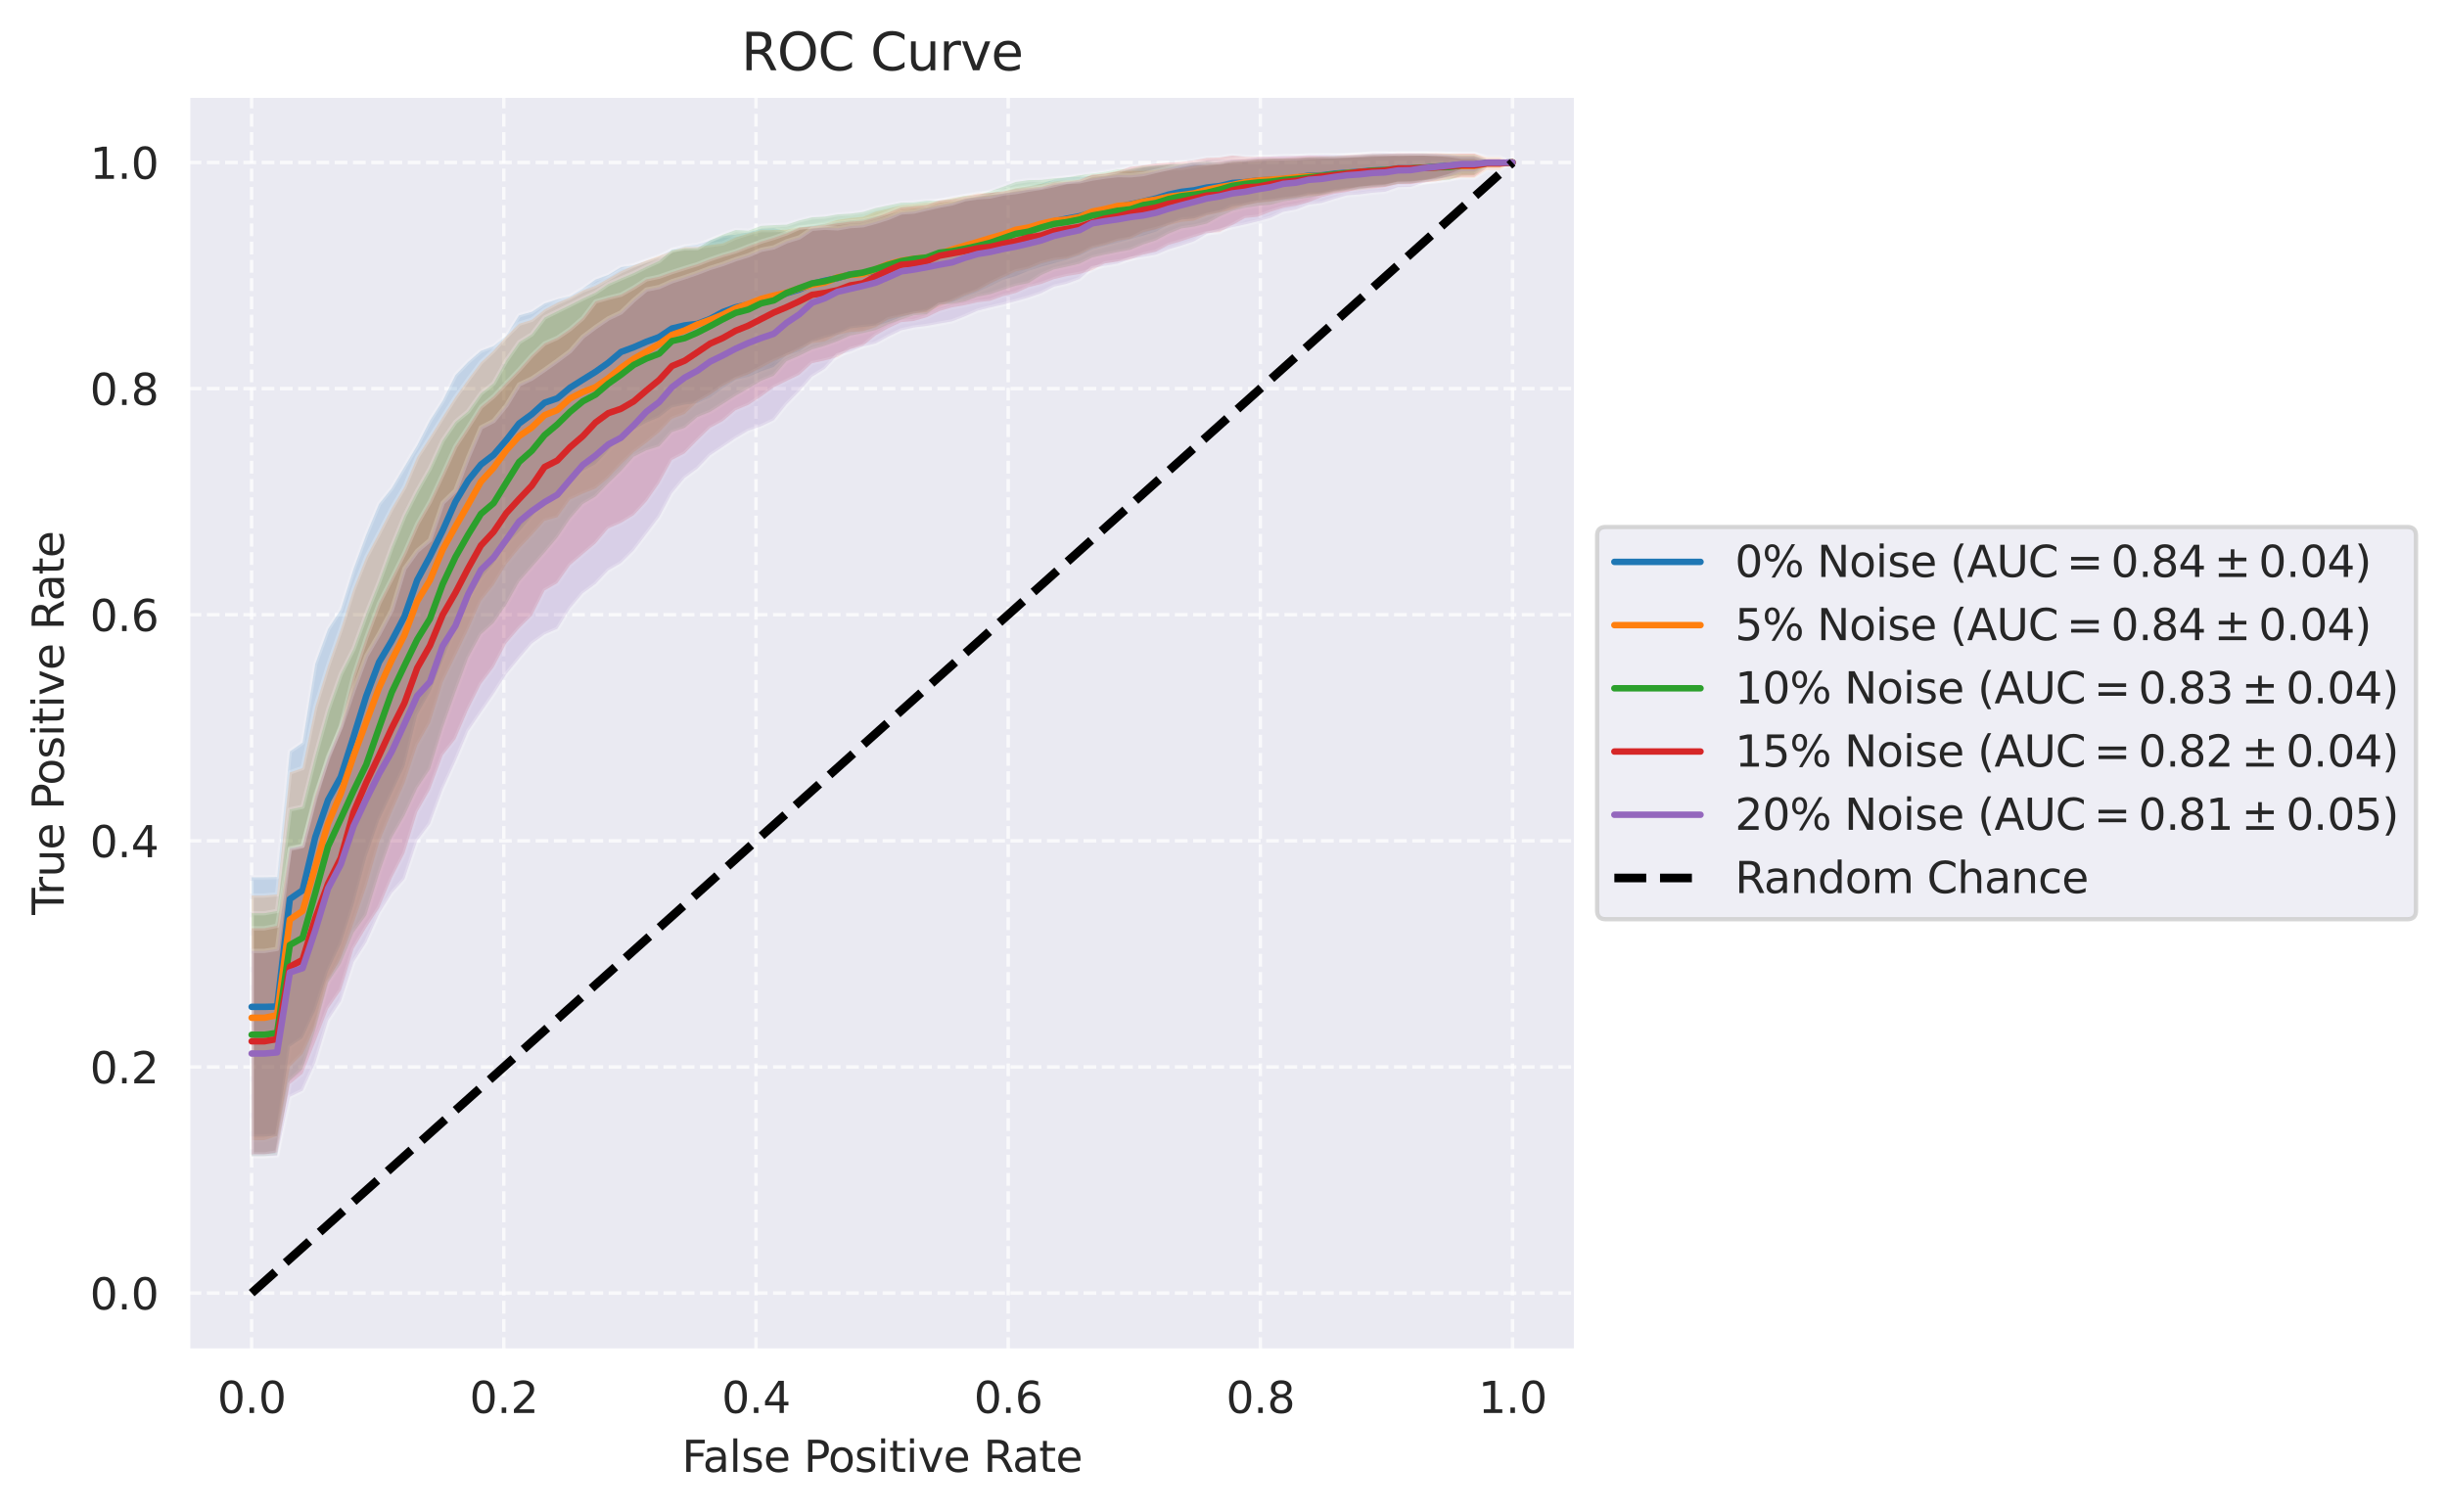 <?xml version="1.0" encoding="utf-8" standalone="no"?>
<!DOCTYPE svg PUBLIC "-//W3C//DTD SVG 1.1//EN"
  "http://www.w3.org/Graphics/SVG/1.1/DTD/svg11.dtd">
<svg xmlns:xlink="http://www.w3.org/1999/xlink" width="568.077pt" height="351.034pt" viewBox="0 0 568.077 351.034" xmlns="http://www.w3.org/2000/svg" version="1.1">
 <defs>
  <style type="text/css">*{stroke-linejoin: round; stroke-linecap: butt}</style>
 </defs>
 <g id="figure_1">
  <g id="patch_1">
   <path d="M 0 351.034 
L 568.077 351.034 
L 568.077 0 
L 0 0 
z
" style="fill: #ffffff"/>
  </g>
  <g id="axes_1">
   <g id="patch_2">
    <path d="M 43.781 313.478 
L 365.777 313.478 
L 365.777 22.318 
L 43.781 22.318 
z
" style="fill: #eaeaf2"/>
   </g>
   <g id="matplotlib.axis_1">
    <g id="xtick_1">
     <g id="line2d_1">
      <path d="M 58.417 313.478 
L 58.417 22.318 
" clip-path="url(#pb3666d10b7)" style="fill: none; stroke-dasharray: 2.96,1.28; stroke-dashoffset: 0; stroke: #ffffff; stroke-opacity: 0.7; stroke-width: 0.8"/>
     </g>
     <g id="text_1">
      <!-- 0.0 -->
      <g style="fill: #262626" transform="translate(50.466 328.077) scale(0.1 -0.1)">
       <defs>
        <path id="DejaVuSans-30" d="M 2034 4250 
Q 1547 4250 1301 3770 
Q 1056 3291 1056 2328 
Q 1056 1369 1301 889 
Q 1547 409 2034 409 
Q 2525 409 2770 889 
Q 3016 1369 3016 2328 
Q 3016 3291 2770 3770 
Q 2525 4250 2034 4250 
z
M 2034 4750 
Q 2819 4750 3233 4129 
Q 3647 3509 3647 2328 
Q 3647 1150 3233 529 
Q 2819 -91 2034 -91 
Q 1250 -91 836 529 
Q 422 1150 422 2328 
Q 422 3509 836 4129 
Q 1250 4750 2034 4750 
z
" transform="scale(0.016)"/>
        <path id="DejaVuSans-2e" d="M 684 794 
L 1344 794 
L 1344 0 
L 684 0 
L 684 794 
z
" transform="scale(0.016)"/>
       </defs>
       <use xlink:href="#DejaVuSans-30"/>
       <use xlink:href="#DejaVuSans-2e" transform="translate(63.623 0)"/>
       <use xlink:href="#DejaVuSans-30" transform="translate(95.41 0)"/>
      </g>
     </g>
    </g>
    <g id="xtick_2">
     <g id="line2d_2">
      <path d="M 116.962 313.478 
L 116.962 22.318 
" clip-path="url(#pb3666d10b7)" style="fill: none; stroke-dasharray: 2.96,1.28; stroke-dashoffset: 0; stroke: #ffffff; stroke-opacity: 0.7; stroke-width: 0.8"/>
     </g>
     <g id="text_2">
      <!-- 0.2 -->
      <g style="fill: #262626" transform="translate(109.011 328.077) scale(0.1 -0.1)">
       <defs>
        <path id="DejaVuSans-32" d="M 1228 531 
L 3431 531 
L 3431 0 
L 469 0 
L 469 531 
Q 828 903 1448 1529 
Q 2069 2156 2228 2338 
Q 2531 2678 2651 2914 
Q 2772 3150 2772 3378 
Q 2772 3750 2511 3984 
Q 2250 4219 1831 4219 
Q 1534 4219 1204 4116 
Q 875 4013 500 3803 
L 500 4441 
Q 881 4594 1212 4672 
Q 1544 4750 1819 4750 
Q 2544 4750 2975 4387 
Q 3406 4025 3406 3419 
Q 3406 3131 3298 2873 
Q 3191 2616 2906 2266 
Q 2828 2175 2409 1742 
Q 1991 1309 1228 531 
z
" transform="scale(0.016)"/>
       </defs>
       <use xlink:href="#DejaVuSans-30"/>
       <use xlink:href="#DejaVuSans-2e" transform="translate(63.623 0)"/>
       <use xlink:href="#DejaVuSans-32" transform="translate(95.41 0)"/>
      </g>
     </g>
    </g>
    <g id="xtick_3">
     <g id="line2d_3">
      <path d="M 175.507 313.478 
L 175.507 22.318 
" clip-path="url(#pb3666d10b7)" style="fill: none; stroke-dasharray: 2.96,1.28; stroke-dashoffset: 0; stroke: #ffffff; stroke-opacity: 0.7; stroke-width: 0.8"/>
     </g>
     <g id="text_3">
      <!-- 0.4 -->
      <g style="fill: #262626" transform="translate(167.555 328.077) scale(0.1 -0.1)">
       <defs>
        <path id="DejaVuSans-34" d="M 2419 4116 
L 825 1625 
L 2419 1625 
L 2419 4116 
z
M 2253 4666 
L 3047 4666 
L 3047 1625 
L 3713 1625 
L 3713 1100 
L 3047 1100 
L 3047 0 
L 2419 0 
L 2419 1100 
L 313 1100 
L 313 1709 
L 2253 4666 
z
" transform="scale(0.016)"/>
       </defs>
       <use xlink:href="#DejaVuSans-30"/>
       <use xlink:href="#DejaVuSans-2e" transform="translate(63.623 0)"/>
       <use xlink:href="#DejaVuSans-34" transform="translate(95.41 0)"/>
      </g>
     </g>
    </g>
    <g id="xtick_4">
     <g id="line2d_4">
      <path d="M 234.052 313.478 
L 234.052 22.318 
" clip-path="url(#pb3666d10b7)" style="fill: none; stroke-dasharray: 2.96,1.28; stroke-dashoffset: 0; stroke: #ffffff; stroke-opacity: 0.7; stroke-width: 0.8"/>
     </g>
     <g id="text_4">
      <!-- 0.6 -->
      <g style="fill: #262626" transform="translate(226.1 328.077) scale(0.1 -0.1)">
       <defs>
        <path id="DejaVuSans-36" d="M 2113 2584 
Q 1688 2584 1439 2293 
Q 1191 2003 1191 1497 
Q 1191 994 1439 701 
Q 1688 409 2113 409 
Q 2538 409 2786 701 
Q 3034 994 3034 1497 
Q 3034 2003 2786 2293 
Q 2538 2584 2113 2584 
z
M 3366 4563 
L 3366 3988 
Q 3128 4100 2886 4159 
Q 2644 4219 2406 4219 
Q 1781 4219 1451 3797 
Q 1122 3375 1075 2522 
Q 1259 2794 1537 2939 
Q 1816 3084 2150 3084 
Q 2853 3084 3261 2657 
Q 3669 2231 3669 1497 
Q 3669 778 3244 343 
Q 2819 -91 2113 -91 
Q 1303 -91 875 529 
Q 447 1150 447 2328 
Q 447 3434 972 4092 
Q 1497 4750 2381 4750 
Q 2619 4750 2861 4703 
Q 3103 4656 3366 4563 
z
" transform="scale(0.016)"/>
       </defs>
       <use xlink:href="#DejaVuSans-30"/>
       <use xlink:href="#DejaVuSans-2e" transform="translate(63.623 0)"/>
       <use xlink:href="#DejaVuSans-36" transform="translate(95.41 0)"/>
      </g>
     </g>
    </g>
    <g id="xtick_5">
     <g id="line2d_5">
      <path d="M 292.597 313.478 
L 292.597 22.318 
" clip-path="url(#pb3666d10b7)" style="fill: none; stroke-dasharray: 2.96,1.28; stroke-dashoffset: 0; stroke: #ffffff; stroke-opacity: 0.7; stroke-width: 0.8"/>
     </g>
     <g id="text_5">
      <!-- 0.8 -->
      <g style="fill: #262626" transform="translate(284.645 328.077) scale(0.1 -0.1)">
       <defs>
        <path id="DejaVuSans-38" d="M 2034 2216 
Q 1584 2216 1326 1975 
Q 1069 1734 1069 1313 
Q 1069 891 1326 650 
Q 1584 409 2034 409 
Q 2484 409 2743 651 
Q 3003 894 3003 1313 
Q 3003 1734 2745 1975 
Q 2488 2216 2034 2216 
z
M 1403 2484 
Q 997 2584 770 2862 
Q 544 3141 544 3541 
Q 544 4100 942 4425 
Q 1341 4750 2034 4750 
Q 2731 4750 3128 4425 
Q 3525 4100 3525 3541 
Q 3525 3141 3298 2862 
Q 3072 2584 2669 2484 
Q 3125 2378 3379 2068 
Q 3634 1759 3634 1313 
Q 3634 634 3220 271 
Q 2806 -91 2034 -91 
Q 1263 -91 848 271 
Q 434 634 434 1313 
Q 434 1759 690 2068 
Q 947 2378 1403 2484 
z
M 1172 3481 
Q 1172 3119 1398 2916 
Q 1625 2713 2034 2713 
Q 2441 2713 2670 2916 
Q 2900 3119 2900 3481 
Q 2900 3844 2670 4047 
Q 2441 4250 2034 4250 
Q 1625 4250 1398 4047 
Q 1172 3844 1172 3481 
z
" transform="scale(0.016)"/>
       </defs>
       <use xlink:href="#DejaVuSans-30"/>
       <use xlink:href="#DejaVuSans-2e" transform="translate(63.623 0)"/>
       <use xlink:href="#DejaVuSans-38" transform="translate(95.41 0)"/>
      </g>
     </g>
    </g>
    <g id="xtick_6">
     <g id="line2d_6">
      <path d="M 351.141 313.478 
L 351.141 22.318 
" clip-path="url(#pb3666d10b7)" style="fill: none; stroke-dasharray: 2.96,1.28; stroke-dashoffset: 0; stroke: #ffffff; stroke-opacity: 0.7; stroke-width: 0.8"/>
     </g>
     <g id="text_6">
      <!-- 1.0 -->
      <g style="fill: #262626" transform="translate(343.19 328.077) scale(0.1 -0.1)">
       <defs>
        <path id="DejaVuSans-31" d="M 794 531 
L 1825 531 
L 1825 4091 
L 703 3866 
L 703 4441 
L 1819 4666 
L 2450 4666 
L 2450 531 
L 3481 531 
L 3481 0 
L 794 0 
L 794 531 
z
" transform="scale(0.016)"/>
       </defs>
       <use xlink:href="#DejaVuSans-31"/>
       <use xlink:href="#DejaVuSans-2e" transform="translate(63.623 0)"/>
       <use xlink:href="#DejaVuSans-30" transform="translate(95.41 0)"/>
      </g>
     </g>
    </g>
    <g id="text_7">
     <!-- False Positive Rate -->
     <g style="fill: #262626" transform="translate(158.313 341.755) scale(0.1 -0.1)">
      <defs>
       <path id="DejaVuSans-46" d="M 628 4666 
L 3309 4666 
L 3309 4134 
L 1259 4134 
L 1259 2759 
L 3109 2759 
L 3109 2228 
L 1259 2228 
L 1259 0 
L 628 0 
L 628 4666 
z
" transform="scale(0.016)"/>
       <path id="DejaVuSans-61" d="M 2194 1759 
Q 1497 1759 1228 1600 
Q 959 1441 959 1056 
Q 959 750 1161 570 
Q 1363 391 1709 391 
Q 2188 391 2477 730 
Q 2766 1069 2766 1631 
L 2766 1759 
L 2194 1759 
z
M 3341 1997 
L 3341 0 
L 2766 0 
L 2766 531 
Q 2569 213 2275 61 
Q 1981 -91 1556 -91 
Q 1019 -91 701 211 
Q 384 513 384 1019 
Q 384 1609 779 1909 
Q 1175 2209 1959 2209 
L 2766 2209 
L 2766 2266 
Q 2766 2663 2505 2880 
Q 2244 3097 1772 3097 
Q 1472 3097 1187 3025 
Q 903 2953 641 2809 
L 641 3341 
Q 956 3463 1253 3523 
Q 1550 3584 1831 3584 
Q 2591 3584 2966 3190 
Q 3341 2797 3341 1997 
z
" transform="scale(0.016)"/>
       <path id="DejaVuSans-6c" d="M 603 4863 
L 1178 4863 
L 1178 0 
L 603 0 
L 603 4863 
z
" transform="scale(0.016)"/>
       <path id="DejaVuSans-73" d="M 2834 3397 
L 2834 2853 
Q 2591 2978 2328 3040 
Q 2066 3103 1784 3103 
Q 1356 3103 1142 2972 
Q 928 2841 928 2578 
Q 928 2378 1081 2264 
Q 1234 2150 1697 2047 
L 1894 2003 
Q 2506 1872 2764 1633 
Q 3022 1394 3022 966 
Q 3022 478 2636 193 
Q 2250 -91 1575 -91 
Q 1294 -91 989 -36 
Q 684 19 347 128 
L 347 722 
Q 666 556 975 473 
Q 1284 391 1588 391 
Q 1994 391 2212 530 
Q 2431 669 2431 922 
Q 2431 1156 2273 1281 
Q 2116 1406 1581 1522 
L 1381 1569 
Q 847 1681 609 1914 
Q 372 2147 372 2553 
Q 372 3047 722 3315 
Q 1072 3584 1716 3584 
Q 2034 3584 2315 3537 
Q 2597 3491 2834 3397 
z
" transform="scale(0.016)"/>
       <path id="DejaVuSans-65" d="M 3597 1894 
L 3597 1613 
L 953 1613 
Q 991 1019 1311 708 
Q 1631 397 2203 397 
Q 2534 397 2845 478 
Q 3156 559 3463 722 
L 3463 178 
Q 3153 47 2828 -22 
Q 2503 -91 2169 -91 
Q 1331 -91 842 396 
Q 353 884 353 1716 
Q 353 2575 817 3079 
Q 1281 3584 2069 3584 
Q 2775 3584 3186 3129 
Q 3597 2675 3597 1894 
z
M 3022 2063 
Q 3016 2534 2758 2815 
Q 2500 3097 2075 3097 
Q 1594 3097 1305 2825 
Q 1016 2553 972 2059 
L 3022 2063 
z
" transform="scale(0.016)"/>
       <path id="DejaVuSans-20" transform="scale(0.016)"/>
       <path id="DejaVuSans-50" d="M 1259 4147 
L 1259 2394 
L 2053 2394 
Q 2494 2394 2734 2622 
Q 2975 2850 2975 3272 
Q 2975 3691 2734 3919 
Q 2494 4147 2053 4147 
L 1259 4147 
z
M 628 4666 
L 2053 4666 
Q 2838 4666 3239 4311 
Q 3641 3956 3641 3272 
Q 3641 2581 3239 2228 
Q 2838 1875 2053 1875 
L 1259 1875 
L 1259 0 
L 628 0 
L 628 4666 
z
" transform="scale(0.016)"/>
       <path id="DejaVuSans-6f" d="M 1959 3097 
Q 1497 3097 1228 2736 
Q 959 2375 959 1747 
Q 959 1119 1226 758 
Q 1494 397 1959 397 
Q 2419 397 2687 759 
Q 2956 1122 2956 1747 
Q 2956 2369 2687 2733 
Q 2419 3097 1959 3097 
z
M 1959 3584 
Q 2709 3584 3137 3096 
Q 3566 2609 3566 1747 
Q 3566 888 3137 398 
Q 2709 -91 1959 -91 
Q 1206 -91 779 398 
Q 353 888 353 1747 
Q 353 2609 779 3096 
Q 1206 3584 1959 3584 
z
" transform="scale(0.016)"/>
       <path id="DejaVuSans-69" d="M 603 3500 
L 1178 3500 
L 1178 0 
L 603 0 
L 603 3500 
z
M 603 4863 
L 1178 4863 
L 1178 4134 
L 603 4134 
L 603 4863 
z
" transform="scale(0.016)"/>
       <path id="DejaVuSans-74" d="M 1172 4494 
L 1172 3500 
L 2356 3500 
L 2356 3053 
L 1172 3053 
L 1172 1153 
Q 1172 725 1289 603 
Q 1406 481 1766 481 
L 2356 481 
L 2356 0 
L 1766 0 
Q 1100 0 847 248 
Q 594 497 594 1153 
L 594 3053 
L 172 3053 
L 172 3500 
L 594 3500 
L 594 4494 
L 1172 4494 
z
" transform="scale(0.016)"/>
       <path id="DejaVuSans-76" d="M 191 3500 
L 800 3500 
L 1894 563 
L 2988 3500 
L 3597 3500 
L 2284 0 
L 1503 0 
L 191 3500 
z
" transform="scale(0.016)"/>
       <path id="DejaVuSans-52" d="M 2841 2188 
Q 3044 2119 3236 1894 
Q 3428 1669 3622 1275 
L 4263 0 
L 3584 0 
L 2988 1197 
Q 2756 1666 2539 1819 
Q 2322 1972 1947 1972 
L 1259 1972 
L 1259 0 
L 628 0 
L 628 4666 
L 2053 4666 
Q 2853 4666 3247 4331 
Q 3641 3997 3641 3322 
Q 3641 2881 3436 2590 
Q 3231 2300 2841 2188 
z
M 1259 4147 
L 1259 2491 
L 2053 2491 
Q 2509 2491 2742 2702 
Q 2975 2913 2975 3322 
Q 2975 3731 2742 3939 
Q 2509 4147 2053 4147 
L 1259 4147 
z
" transform="scale(0.016)"/>
      </defs>
      <use xlink:href="#DejaVuSans-46"/>
      <use xlink:href="#DejaVuSans-61" transform="translate(48.395 0)"/>
      <use xlink:href="#DejaVuSans-6c" transform="translate(109.674 0)"/>
      <use xlink:href="#DejaVuSans-73" transform="translate(137.457 0)"/>
      <use xlink:href="#DejaVuSans-65" transform="translate(189.557 0)"/>
      <use xlink:href="#DejaVuSans-20" transform="translate(251.08 0)"/>
      <use xlink:href="#DejaVuSans-50" transform="translate(282.867 0)"/>
      <use xlink:href="#DejaVuSans-6f" transform="translate(339.545 0)"/>
      <use xlink:href="#DejaVuSans-73" transform="translate(400.727 0)"/>
      <use xlink:href="#DejaVuSans-69" transform="translate(452.826 0)"/>
      <use xlink:href="#DejaVuSans-74" transform="translate(480.609 0)"/>
      <use xlink:href="#DejaVuSans-69" transform="translate(519.818 0)"/>
      <use xlink:href="#DejaVuSans-76" transform="translate(547.602 0)"/>
      <use xlink:href="#DejaVuSans-65" transform="translate(606.781 0)"/>
      <use xlink:href="#DejaVuSans-20" transform="translate(668.305 0)"/>
      <use xlink:href="#DejaVuSans-52" transform="translate(700.092 0)"/>
      <use xlink:href="#DejaVuSans-61" transform="translate(767.324 0)"/>
      <use xlink:href="#DejaVuSans-74" transform="translate(828.604 0)"/>
      <use xlink:href="#DejaVuSans-65" transform="translate(867.812 0)"/>
     </g>
    </g>
   </g>
   <g id="matplotlib.axis_2">
    <g id="ytick_1">
     <g id="line2d_7">
      <path d="M 43.781 300.244 
L 365.777 300.244 
" clip-path="url(#pb3666d10b7)" style="fill: none; stroke-dasharray: 2.96,1.28; stroke-dashoffset: 0; stroke: #ffffff; stroke-opacity: 0.7; stroke-width: 0.8"/>
     </g>
     <g id="text_8">
      <!-- 0.0 -->
      <g style="fill: #262626" transform="translate(20.878 304.043) scale(0.1 -0.1)">
       <use xlink:href="#DejaVuSans-30"/>
       <use xlink:href="#DejaVuSans-2e" transform="translate(63.623 0)"/>
       <use xlink:href="#DejaVuSans-30" transform="translate(95.41 0)"/>
      </g>
     </g>
    </g>
    <g id="ytick_2">
     <g id="line2d_8">
      <path d="M 43.781 247.74 
L 365.777 247.74 
" clip-path="url(#pb3666d10b7)" style="fill: none; stroke-dasharray: 2.96,1.28; stroke-dashoffset: 0; stroke: #ffffff; stroke-opacity: 0.7; stroke-width: 0.8"/>
     </g>
     <g id="text_9">
      <!-- 0.2 -->
      <g style="fill: #262626" transform="translate(20.878 251.539) scale(0.1 -0.1)">
       <use xlink:href="#DejaVuSans-30"/>
       <use xlink:href="#DejaVuSans-2e" transform="translate(63.623 0)"/>
       <use xlink:href="#DejaVuSans-32" transform="translate(95.41 0)"/>
      </g>
     </g>
    </g>
    <g id="ytick_3">
     <g id="line2d_9">
      <path d="M 43.781 195.236 
L 365.777 195.236 
" clip-path="url(#pb3666d10b7)" style="fill: none; stroke-dasharray: 2.96,1.28; stroke-dashoffset: 0; stroke: #ffffff; stroke-opacity: 0.7; stroke-width: 0.8"/>
     </g>
     <g id="text_10">
      <!-- 0.4 -->
      <g style="fill: #262626" transform="translate(20.878 199.035) scale(0.1 -0.1)">
       <use xlink:href="#DejaVuSans-30"/>
       <use xlink:href="#DejaVuSans-2e" transform="translate(63.623 0)"/>
       <use xlink:href="#DejaVuSans-34" transform="translate(95.41 0)"/>
      </g>
     </g>
    </g>
    <g id="ytick_4">
     <g id="line2d_10">
      <path d="M 43.781 142.732 
L 365.777 142.732 
" clip-path="url(#pb3666d10b7)" style="fill: none; stroke-dasharray: 2.96,1.28; stroke-dashoffset: 0; stroke: #ffffff; stroke-opacity: 0.7; stroke-width: 0.8"/>
     </g>
     <g id="text_11">
      <!-- 0.6 -->
      <g style="fill: #262626" transform="translate(20.878 146.531) scale(0.1 -0.1)">
       <use xlink:href="#DejaVuSans-30"/>
       <use xlink:href="#DejaVuSans-2e" transform="translate(63.623 0)"/>
       <use xlink:href="#DejaVuSans-36" transform="translate(95.41 0)"/>
      </g>
     </g>
    </g>
    <g id="ytick_5">
     <g id="line2d_11">
      <path d="M 43.781 90.228 
L 365.777 90.228 
" clip-path="url(#pb3666d10b7)" style="fill: none; stroke-dasharray: 2.96,1.28; stroke-dashoffset: 0; stroke: #ffffff; stroke-opacity: 0.7; stroke-width: 0.8"/>
     </g>
     <g id="text_12">
      <!-- 0.8 -->
      <g style="fill: #262626" transform="translate(20.878 94.027) scale(0.1 -0.1)">
       <use xlink:href="#DejaVuSans-30"/>
       <use xlink:href="#DejaVuSans-2e" transform="translate(63.623 0)"/>
       <use xlink:href="#DejaVuSans-38" transform="translate(95.41 0)"/>
      </g>
     </g>
    </g>
    <g id="ytick_6">
     <g id="line2d_12">
      <path d="M 43.781 37.724 
L 365.777 37.724 
" clip-path="url(#pb3666d10b7)" style="fill: none; stroke-dasharray: 2.96,1.28; stroke-dashoffset: 0; stroke: #ffffff; stroke-opacity: 0.7; stroke-width: 0.8"/>
     </g>
     <g id="text_13">
      <!-- 1.0 -->
      <g style="fill: #262626" transform="translate(20.878 41.523) scale(0.1 -0.1)">
       <use xlink:href="#DejaVuSans-31"/>
       <use xlink:href="#DejaVuSans-2e" transform="translate(63.623 0)"/>
       <use xlink:href="#DejaVuSans-30" transform="translate(95.41 0)"/>
      </g>
     </g>
    </g>
    <g id="text_14">
     <!-- True Positive Rate -->
     <g style="fill: #262626" transform="translate(14.798 212.428) rotate(-90) scale(0.1 -0.1)">
      <defs>
       <path id="DejaVuSans-54" d="M -19 4666 
L 3928 4666 
L 3928 4134 
L 2272 4134 
L 2272 0 
L 1638 0 
L 1638 4134 
L -19 4134 
L -19 4666 
z
" transform="scale(0.016)"/>
       <path id="DejaVuSans-72" d="M 2631 2963 
Q 2534 3019 2420 3045 
Q 2306 3072 2169 3072 
Q 1681 3072 1420 2755 
Q 1159 2438 1159 1844 
L 1159 0 
L 581 0 
L 581 3500 
L 1159 3500 
L 1159 2956 
Q 1341 3275 1631 3429 
Q 1922 3584 2338 3584 
Q 2397 3584 2469 3576 
Q 2541 3569 2628 3553 
L 2631 2963 
z
" transform="scale(0.016)"/>
       <path id="DejaVuSans-75" d="M 544 1381 
L 544 3500 
L 1119 3500 
L 1119 1403 
Q 1119 906 1312 657 
Q 1506 409 1894 409 
Q 2359 409 2629 706 
Q 2900 1003 2900 1516 
L 2900 3500 
L 3475 3500 
L 3475 0 
L 2900 0 
L 2900 538 
Q 2691 219 2414 64 
Q 2138 -91 1772 -91 
Q 1169 -91 856 284 
Q 544 659 544 1381 
z
M 1991 3584 
L 1991 3584 
z
" transform="scale(0.016)"/>
      </defs>
      <use xlink:href="#DejaVuSans-54"/>
      <use xlink:href="#DejaVuSans-72" transform="translate(46.334 0)"/>
      <use xlink:href="#DejaVuSans-75" transform="translate(87.447 0)"/>
      <use xlink:href="#DejaVuSans-65" transform="translate(150.826 0)"/>
      <use xlink:href="#DejaVuSans-20" transform="translate(212.35 0)"/>
      <use xlink:href="#DejaVuSans-50" transform="translate(244.137 0)"/>
      <use xlink:href="#DejaVuSans-6f" transform="translate(300.814 0)"/>
      <use xlink:href="#DejaVuSans-73" transform="translate(361.996 0)"/>
      <use xlink:href="#DejaVuSans-69" transform="translate(414.096 0)"/>
      <use xlink:href="#DejaVuSans-74" transform="translate(441.879 0)"/>
      <use xlink:href="#DejaVuSans-69" transform="translate(481.088 0)"/>
      <use xlink:href="#DejaVuSans-76" transform="translate(508.871 0)"/>
      <use xlink:href="#DejaVuSans-65" transform="translate(568.051 0)"/>
      <use xlink:href="#DejaVuSans-20" transform="translate(629.574 0)"/>
      <use xlink:href="#DejaVuSans-52" transform="translate(661.361 0)"/>
      <use xlink:href="#DejaVuSans-61" transform="translate(728.594 0)"/>
      <use xlink:href="#DejaVuSans-74" transform="translate(789.873 0)"/>
      <use xlink:href="#DejaVuSans-65" transform="translate(829.082 0)"/>
     </g>
    </g>
   </g>
   <g id="FillBetweenPolyCollection_1">
    <defs>
     <path id="mcab1f47433" d="M 58.417 -147.333 
L 58.417 -87.161 
L 61.374 -87.161 
L 64.331 -87.277 
L 67.288 -108.006 
L 70.245 -110.017 
L 73.201 -116.455 
L 76.158 -125.566 
L 79.115 -131.826 
L 82.072 -140.952 
L 85.029 -151.972 
L 87.986 -160.513 
L 90.942 -166.827 
L 93.899 -173.13 
L 96.856 -185.056 
L 99.813 -190.255 
L 102.77 -197.702 
L 105.726 -205.097 
L 108.683 -211.946 
L 111.64 -216.748 
L 114.597 -220.18 
L 117.554 -224.614 
L 120.51 -227.579 
L 123.467 -231.084 
L 126.424 -234.486 
L 129.381 -235.564 
L 132.338 -239.751 
L 135.294 -241.709 
L 138.251 -243.286 
L 141.208 -246.404 
L 144.165 -249.624 
L 147.122 -251.312 
L 150.078 -252.921 
L 153.035 -254.156 
L 155.992 -256.429 
L 158.949 -257.09 
L 161.906 -257.45 
L 164.862 -258.777 
L 167.819 -260.891 
L 170.776 -262.845 
L 173.733 -263.548 
L 176.69 -264.81 
L 179.647 -265.849 
L 182.603 -268.581 
L 185.56 -269.446 
L 188.517 -271.607 
L 191.474 -272.619 
L 194.431 -273.309 
L 197.387 -274.807 
L 200.344 -275.113 
L 203.301 -275.428 
L 206.258 -276.268 
L 209.215 -277.446 
L 212.171 -278.199 
L 215.128 -278.887 
L 218.085 -280.203 
L 221.042 -280.795 
L 223.999 -282.14 
L 226.955 -283.241 
L 229.912 -284.622 
L 232.869 -286.087 
L 235.826 -286.934 
L 238.783 -288.155 
L 241.739 -289.114 
L 244.696 -289.924 
L 247.653 -290.703 
L 250.61 -291.686 
L 253.567 -293.128 
L 256.523 -293.965 
L 259.48 -294.72 
L 262.437 -295.505 
L 265.394 -296.34 
L 268.351 -297.26 
L 271.308 -298.868 
L 274.264 -300.056 
L 277.221 -300.303 
L 280.178 -301.185 
L 283.135 -301.755 
L 286.092 -303.166 
L 289.048 -303.453 
L 292.005 -304.046 
L 294.962 -304.341 
L 297.919 -304.617 
L 300.876 -304.956 
L 303.832 -305.879 
L 306.789 -305.943 
L 309.746 -306.674 
L 312.703 -306.984 
L 315.66 -307.236 
L 318.616 -307.634 
L 321.573 -307.803 
L 324.53 -308.514 
L 327.487 -308.514 
L 330.444 -308.826 
L 333.4 -309.575 
L 336.357 -310.068 
L 339.314 -310.698 
L 342.271 -310.698 
L 345.228 -312.354 
L 348.184 -312.354 
L 351.141 -313.311 
L 351.141 -313.311 
L 351.141 -313.311 
L 348.184 -314.03 
L 345.228 -314.03 
L 342.271 -314.928 
L 339.314 -314.928 
L 336.357 -315.001 
L 333.4 -315.129 
L 330.444 -315.277 
L 327.487 -315.339 
L 324.53 -315.339 
L 321.573 -315.325 
L 318.616 -315.244 
L 315.66 -315.075 
L 312.703 -314.93 
L 309.746 -314.721 
L 306.789 -314.686 
L 303.832 -314.625 
L 300.876 -314.547 
L 297.919 -314.266 
L 294.962 -314.199 
L 292.005 -314.228 
L 289.048 -314.027 
L 286.092 -313.92 
L 283.135 -313.921 
L 280.178 -313.807 
L 277.221 -313.392 
L 274.264 -312.936 
L 271.308 -312.855 
L 268.351 -312.658 
L 265.394 -312.162 
L 262.437 -311.667 
L 259.48 -311.208 
L 256.523 -310.545 
L 253.567 -310.275 
L 250.61 -309.967 
L 247.653 -309.838 
L 244.696 -309.359 
L 241.739 -308.397 
L 238.783 -307.814 
L 235.826 -307.31 
L 232.869 -306.412 
L 229.912 -306.262 
L 226.955 -305.492 
L 223.999 -304.868 
L 221.042 -304.054 
L 218.085 -303.543 
L 215.128 -303.159 
L 212.171 -302.426 
L 209.215 -301.961 
L 206.258 -301.28 
L 203.301 -300.808 
L 200.344 -300.087 
L 197.387 -299.868 
L 194.431 -299.619 
L 191.474 -299.096 
L 188.517 -298.63 
L 185.56 -298.21 
L 182.603 -297.275 
L 179.647 -298.049 
L 176.69 -297.889 
L 173.733 -297.145 
L 170.776 -296.529 
L 167.819 -296.293 
L 164.862 -295.21 
L 161.906 -294.23 
L 158.949 -293.865 
L 155.992 -293.103 
L 153.035 -291.408 
L 150.078 -290.465 
L 147.122 -289.495 
L 144.165 -288.997 
L 141.208 -287.194 
L 138.251 -286.125 
L 135.294 -284.028 
L 132.338 -282.284 
L 129.381 -281.529 
L 126.424 -280.571 
L 123.467 -278.64 
L 120.51 -277.812 
L 117.554 -273.1 
L 114.597 -270.673 
L 111.64 -269.571 
L 108.683 -267.015 
L 105.726 -263.933 
L 102.77 -257.974 
L 99.813 -253.379 
L 96.856 -247.611 
L 93.899 -242.651 
L 90.942 -237.683 
L 87.986 -234.005 
L 85.029 -226.896 
L 82.072 -218.927 
L 79.115 -209.483 
L 76.158 -204.972 
L 73.201 -196.903 
L 70.245 -178.614 
L 67.288 -176.56 
L 64.331 -147.393 
L 61.374 -147.333 
L 58.417 -147.333 
z
" style="stroke: #ffffff; stroke-opacity: 0.2"/>
    </defs>
    <g clip-path="url(#pb3666d10b7)">
     <use xlink:href="#mcab1f47433" x="0" y="351.034" style="fill: #1f77b4; fill-opacity: 0.2; stroke: #ffffff; stroke-opacity: 0.2"/>
    </g>
   </g>
   <g id="FillBetweenPolyCollection_2">
    <defs>
     <path id="m2716bc3144" d="M 58.417 -143.108 
L 58.417 -86.323 
L 61.374 -86.323 
L 64.331 -87.289 
L 67.288 -103.365 
L 70.245 -106.33 
L 73.201 -112.681 
L 76.158 -123.185 
L 79.115 -128.578 
L 82.072 -136.683 
L 85.029 -145.156 
L 87.986 -155.365 
L 90.942 -162.501 
L 93.899 -169.177 
L 96.856 -177.997 
L 99.813 -183.179 
L 102.77 -192.642 
L 105.726 -198.696 
L 108.683 -204.824 
L 111.64 -211.485 
L 114.597 -215.191 
L 117.554 -220.065 
L 120.51 -223.671 
L 123.467 -226.777 
L 126.424 -230.117 
L 129.381 -230.94 
L 132.338 -235.05 
L 135.294 -236.426 
L 138.251 -237.6 
L 141.208 -240.058 
L 144.165 -243.202 
L 147.122 -246.059 
L 150.078 -248.24 
L 153.035 -250.669 
L 155.992 -253.79 
L 158.949 -254.932 
L 161.906 -257.711 
L 164.862 -259.407 
L 167.819 -261.445 
L 170.776 -263.013 
L 173.733 -264.138 
L 176.69 -265.656 
L 179.647 -267.213 
L 182.603 -268.452 
L 185.56 -269.901 
L 188.517 -271.365 
L 191.474 -271.754 
L 194.431 -273.292 
L 197.387 -273.978 
L 200.344 -274.116 
L 203.301 -275.106 
L 206.258 -276.934 
L 209.215 -277.596 
L 212.171 -278.202 
L 215.128 -278.496 
L 218.085 -279.85 
L 221.042 -281.13 
L 223.999 -282.463 
L 226.955 -283.555 
L 229.912 -285.248 
L 232.869 -286.653 
L 235.826 -288.018 
L 238.783 -288.675 
L 241.739 -289.904 
L 244.696 -290.666 
L 247.653 -290.957 
L 250.61 -291.935 
L 253.567 -293.474 
L 256.523 -294.164 
L 259.48 -295.126 
L 262.437 -295.617 
L 265.394 -297.125 
L 268.351 -297.84 
L 271.308 -298.771 
L 274.264 -299.522 
L 277.221 -299.804 
L 280.178 -301.022 
L 283.135 -301.706 
L 286.092 -302.33 
L 289.048 -303.359 
L 292.005 -303.993 
L 294.962 -304.253 
L 297.919 -304.762 
L 300.876 -305.143 
L 303.832 -305.549 
L 306.789 -305.599 
L 309.746 -306.217 
L 312.703 -306.645 
L 315.66 -306.863 
L 318.616 -307.191 
L 321.573 -307.623 
L 324.53 -308.377 
L 327.487 -308.377 
L 330.444 -308.7 
L 333.4 -308.962 
L 336.357 -309.416 
L 339.314 -309.729 
L 342.271 -309.729 
L 345.228 -311.564 
L 348.184 -311.564 
L 351.141 -313.311 
L 351.141 -313.311 
L 351.141 -313.311 
L 348.184 -314.567 
L 345.228 -314.567 
L 342.271 -315.349 
L 339.314 -315.349 
L 336.357 -315.356 
L 333.4 -315.432 
L 330.444 -315.398 
L 327.487 -315.316 
L 324.53 -315.316 
L 321.573 -315.367 
L 318.616 -315.43 
L 315.66 -315.243 
L 312.703 -315.092 
L 309.746 -314.761 
L 306.789 -314.755 
L 303.832 -314.695 
L 300.876 -314.585 
L 297.919 -314.304 
L 294.962 -314.387 
L 292.005 -314.247 
L 289.048 -314.111 
L 286.092 -313.823 
L 283.135 -313.455 
L 280.178 -312.925 
L 277.221 -312.487 
L 274.264 -311.985 
L 271.308 -311.93 
L 268.351 -311.551 
L 265.394 -311.328 
L 262.437 -311.38 
L 259.48 -311.332 
L 256.523 -310.831 
L 253.567 -310.351 
L 250.61 -309.333 
L 247.653 -309.204 
L 244.696 -308.872 
L 241.739 -308.292 
L 238.783 -307.754 
L 235.826 -307.369 
L 232.869 -306.551 
L 229.912 -306.273 
L 226.955 -306.139 
L 223.999 -305.552 
L 221.042 -305.099 
L 218.085 -304.401 
L 215.128 -303.961 
L 212.171 -303.674 
L 209.215 -303.364 
L 206.258 -302.528 
L 203.301 -301.884 
L 200.344 -300.689 
L 197.387 -300.418 
L 194.431 -299.98 
L 191.474 -299.055 
L 188.517 -298.454 
L 185.56 -298.274 
L 182.603 -297.682 
L 179.647 -297.613 
L 176.69 -297.606 
L 173.733 -296.819 
L 170.776 -295.888 
L 167.819 -294.526 
L 164.862 -294.136 
L 161.906 -293.692 
L 158.949 -293.679 
L 155.992 -292.765 
L 153.035 -291.613 
L 150.078 -290.542 
L 147.122 -289.379 
L 144.165 -288.062 
L 141.208 -286.358 
L 138.251 -284.694 
L 135.294 -283.591 
L 132.338 -281.979 
L 129.381 -280.726 
L 126.424 -279.169 
L 123.467 -276.791 
L 120.51 -275.861 
L 117.554 -272.938 
L 114.597 -269.632 
L 111.64 -266.865 
L 108.683 -262.915 
L 105.726 -258.801 
L 102.77 -254.201 
L 99.813 -249.47 
L 96.856 -244.901 
L 93.899 -237.973 
L 90.942 -233.006 
L 87.986 -227.255 
L 85.029 -221.67 
L 82.072 -214.247 
L 79.115 -204.913 
L 76.158 -196.472 
L 73.201 -186.902 
L 70.245 -172.702 
L 67.288 -171.672 
L 64.331 -143.368 
L 61.374 -143.108 
L 58.417 -143.108 
z
" style="stroke: #ffffff; stroke-opacity: 0.2"/>
    </defs>
    <g clip-path="url(#pb3666d10b7)">
     <use xlink:href="#m2716bc3144" x="0" y="351.034" style="fill: #ff7f0e; fill-opacity: 0.2; stroke: #ffffff; stroke-opacity: 0.2"/>
    </g>
   </g>
   <g id="FillBetweenPolyCollection_3">
    <defs>
     <path id="me3e5c800d1" d="M 58.417 -138.993 
L 58.417 -82.565 
L 61.374 -82.565 
L 64.331 -82.918 
L 67.288 -100.166 
L 70.245 -102.837 
L 73.201 -111.934 
L 76.158 -122.839 
L 79.115 -127.324 
L 82.072 -134.482 
L 85.029 -138.531 
L 87.986 -148.096 
L 90.942 -156.523 
L 93.899 -161.666 
L 96.856 -168.013 
L 99.813 -172.427 
L 102.77 -182.023 
L 105.726 -190.309 
L 108.683 -198.274 
L 111.64 -203.725 
L 114.597 -206.394 
L 117.554 -210.675 
L 120.51 -215.949 
L 123.467 -219.339 
L 126.424 -222.715 
L 129.381 -226.218 
L 132.338 -230.595 
L 135.294 -233.999 
L 138.251 -235.731 
L 141.208 -238.797 
L 144.165 -241.65 
L 147.122 -244.989 
L 150.078 -246.488 
L 153.035 -247.395 
L 155.992 -250.712 
L 158.949 -251.677 
L 161.906 -254.204 
L 164.862 -255.39 
L 167.819 -257.263 
L 170.776 -259.147 
L 173.733 -260.848 
L 176.69 -262.615 
L 179.647 -263.81 
L 182.603 -267.171 
L 185.56 -268.44 
L 188.517 -269.901 
L 191.474 -270.751 
L 194.431 -271.814 
L 197.387 -273.123 
L 200.344 -273.694 
L 203.301 -274.398 
L 206.258 -275.764 
L 209.215 -276.843 
L 212.171 -277.834 
L 215.128 -278.085 
L 218.085 -280.306 
L 221.042 -280.498 
L 223.999 -281.035 
L 226.955 -282.174 
L 229.912 -282.731 
L 232.869 -283.75 
L 235.826 -284.707 
L 238.783 -285.305 
L 241.739 -287.181 
L 244.696 -288.478 
L 247.653 -289.117 
L 250.61 -289.798 
L 253.567 -291.25 
L 256.523 -291.916 
L 259.48 -292.514 
L 262.437 -293.048 
L 265.394 -294.271 
L 268.351 -295.23 
L 271.308 -296.791 
L 274.264 -297.987 
L 277.221 -298.424 
L 280.178 -299.116 
L 283.135 -300.774 
L 286.092 -302.056 
L 289.048 -302.817 
L 292.005 -303.262 
L 294.962 -303.499 
L 297.919 -304.269 
L 300.876 -304.752 
L 303.832 -305.169 
L 306.789 -305.703 
L 309.746 -306.312 
L 312.703 -306.825 
L 315.66 -307.077 
L 318.616 -307.613 
L 321.573 -307.781 
L 324.53 -308.318 
L 327.487 -308.488 
L 330.444 -308.811 
L 333.4 -309.11 
L 336.357 -309.21 
L 339.314 -310.244 
L 342.271 -310.348 
L 345.228 -312.303 
L 348.184 -312.303 
L 351.141 -313.311 
L 351.141 -313.311 
L 351.141 -313.311 
L 348.184 -314.068 
L 345.228 -314.068 
L 342.271 -315.126 
L 339.314 -315.12 
L 336.357 -315.29 
L 333.4 -315.269 
L 330.444 -315.421 
L 327.487 -315.344 
L 324.53 -315.278 
L 321.573 -315.272 
L 318.616 -315.19 
L 315.66 -314.979 
L 312.703 -314.831 
L 309.746 -314.835 
L 306.789 -314.652 
L 303.832 -314.502 
L 300.876 -314.249 
L 297.919 -314.224 
L 294.962 -314.233 
L 292.005 -314.073 
L 289.048 -313.848 
L 286.092 -313.71 
L 283.135 -313.261 
L 280.178 -313.451 
L 277.221 -313.268 
L 274.264 -312.994 
L 271.308 -312.889 
L 268.351 -312.581 
L 265.394 -312.584 
L 262.437 -311.848 
L 259.48 -311.724 
L 256.523 -311.122 
L 253.567 -310.751 
L 250.61 -310.335 
L 247.653 -309.834 
L 244.696 -309.623 
L 241.739 -309.254 
L 238.783 -309.205 
L 235.826 -308.783 
L 232.869 -307.674 
L 229.912 -306.631 
L 226.955 -305.708 
L 223.999 -305.569 
L 221.042 -304.94 
L 218.085 -304.439 
L 215.128 -304.428 
L 212.171 -304.039 
L 209.215 -303.959 
L 206.258 -303.343 
L 203.301 -302.735 
L 200.344 -301.815 
L 197.387 -301.432 
L 194.431 -301.251 
L 191.474 -300.731 
L 188.517 -300.57 
L 185.56 -299.855 
L 182.603 -298.867 
L 179.647 -298.756 
L 176.69 -298.582 
L 173.733 -297.475 
L 170.776 -297.627 
L 167.819 -296.555 
L 164.862 -295.243 
L 161.906 -293.408 
L 158.949 -293.374 
L 155.992 -292.979 
L 153.035 -290.441 
L 150.078 -289.094 
L 147.122 -287.624 
L 144.165 -286.384 
L 141.208 -285.081 
L 138.251 -283.094 
L 135.294 -281.696 
L 132.338 -280.211 
L 129.381 -278.761 
L 126.424 -277.299 
L 123.467 -273.418 
L 120.51 -271.57 
L 117.554 -267.348 
L 114.597 -262.033 
L 111.64 -259.685 
L 108.683 -255.522 
L 105.726 -253.064 
L 102.77 -248.784 
L 99.813 -242.308 
L 96.856 -237.101 
L 93.899 -231.293 
L 90.942 -224.047 
L 87.986 -215.885 
L 85.029 -208.464 
L 82.072 -200.349 
L 79.115 -194.538 
L 76.158 -186.184 
L 73.201 -175.52 
L 70.245 -163.71 
L 67.288 -163.083 
L 64.331 -139.515 
L 61.374 -138.993 
L 58.417 -138.993 
z
" style="stroke: #ffffff; stroke-opacity: 0.2"/>
    </defs>
    <g clip-path="url(#pb3666d10b7)">
     <use xlink:href="#me3e5c800d1" x="0" y="351.034" style="fill: #2ca02c; fill-opacity: 0.2; stroke: #ffffff; stroke-opacity: 0.2"/>
    </g>
   </g>
   <g id="FillBetweenPolyCollection_4">
    <defs>
     <path id="m47ed8b9811" d="M 58.417 -135.505 
L 58.417 -83.001 
L 61.374 -83.001 
L 64.331 -83.475 
L 67.288 -99.321 
L 70.245 -101.758 
L 73.201 -109.152 
L 76.158 -116.808 
L 79.115 -121.113 
L 82.072 -130.719 
L 85.029 -135.665 
L 87.986 -140.202 
L 90.942 -147.174 
L 93.899 -152.935 
L 96.856 -162.467 
L 99.813 -167.707 
L 102.77 -175.658 
L 105.726 -179.406 
L 108.683 -186.288 
L 111.64 -192.19 
L 114.597 -196.12 
L 117.554 -201.717 
L 120.51 -205.137 
L 123.467 -208.07 
L 126.424 -213.929 
L 129.381 -215.629 
L 132.338 -219.822 
L 135.294 -222.347 
L 138.251 -224.838 
L 141.208 -228.333 
L 144.165 -229.626 
L 147.122 -231.416 
L 150.078 -234.591 
L 153.035 -238.837 
L 155.992 -244.235 
L 158.949 -245.772 
L 161.906 -248.806 
L 164.862 -251.675 
L 167.819 -253.286 
L 170.776 -255.787 
L 173.733 -257.017 
L 176.69 -258.965 
L 179.647 -261.121 
L 182.603 -262.572 
L 185.56 -264.021 
L 188.517 -266.704 
L 191.474 -267.337 
L 194.431 -268.138 
L 197.387 -269.964 
L 200.344 -270.764 
L 203.301 -273.167 
L 206.258 -274.848 
L 209.215 -276.245 
L 212.171 -276.516 
L 215.128 -277.37 
L 218.085 -278.817 
L 221.042 -279.673 
L 223.999 -280.179 
L 226.955 -280.86 
L 229.912 -281.202 
L 232.869 -282.284 
L 235.826 -283.011 
L 238.783 -284.352 
L 241.739 -285.1 
L 244.696 -286.221 
L 247.653 -286.932 
L 250.61 -287.424 
L 253.567 -288.304 
L 256.523 -289.877 
L 259.48 -290.298 
L 262.437 -290.805 
L 265.394 -291.919 
L 268.351 -292.62 
L 271.308 -294.184 
L 274.264 -295.043 
L 277.221 -296.031 
L 280.178 -296.932 
L 283.135 -297.127 
L 286.092 -298.767 
L 289.048 -300.41 
L 292.005 -300.717 
L 294.962 -301.875 
L 297.919 -302.795 
L 300.876 -303.305 
L 303.832 -304.094 
L 306.789 -305.266 
L 309.746 -306.026 
L 312.703 -306.472 
L 315.66 -307.262 
L 318.616 -307.401 
L 321.573 -307.636 
L 324.53 -308.333 
L 327.487 -308.333 
L 330.444 -308.667 
L 333.4 -308.916 
L 336.357 -309.546 
L 339.314 -309.958 
L 342.271 -309.958 
L 345.228 -312.046 
L 348.184 -312.046 
L 351.141 -313.311 
L 351.141 -313.311 
L 351.141 -313.311 
L 348.184 -314.2 
L 345.228 -314.2 
L 342.271 -315.37 
L 339.314 -315.37 
L 336.357 -315.366 
L 333.4 -315.446 
L 330.444 -315.408 
L 327.487 -315.482 
L 324.53 -315.482 
L 321.573 -315.235 
L 318.616 -315.104 
L 315.66 -315.012 
L 312.703 -314.921 
L 309.746 -314.726 
L 306.789 -314.824 
L 303.832 -314.939 
L 300.876 -314.807 
L 297.919 -314.712 
L 294.962 -314.683 
L 292.005 -314.654 
L 289.048 -314.651 
L 286.092 -314.926 
L 283.135 -314.465 
L 280.178 -314.376 
L 277.221 -313.826 
L 274.264 -313.421 
L 271.308 -313.267 
L 268.351 -313.065 
L 265.394 -312.659 
L 262.437 -312.3 
L 259.48 -311.294 
L 256.523 -310.691 
L 253.567 -310.475 
L 250.61 -309.299 
L 247.653 -308.824 
L 244.696 -308.572 
L 241.739 -307.614 
L 238.783 -307.459 
L 235.826 -307.071 
L 232.869 -306.588 
L 229.912 -306.243 
L 226.955 -305.898 
L 223.999 -305.32 
L 221.042 -304.721 
L 218.085 -304.507 
L 215.128 -303.415 
L 212.171 -303.132 
L 209.215 -302.873 
L 206.258 -301.683 
L 203.301 -300.597 
L 200.344 -299.768 
L 197.387 -299.573 
L 194.431 -299.18 
L 191.474 -298.72 
L 188.517 -298.46 
L 185.56 -298.146 
L 182.603 -296.854 
L 179.647 -295.821 
L 176.69 -294.936 
L 173.733 -293.841 
L 170.776 -292.681 
L 167.819 -291.827 
L 164.862 -290.836 
L 161.906 -289.696 
L 158.949 -288.788 
L 155.992 -287.849 
L 153.035 -286.792 
L 150.078 -286.174 
L 147.122 -284.268 
L 144.165 -282.611 
L 141.208 -281.884 
L 138.251 -281.036 
L 135.294 -277.165 
L 132.338 -274.602 
L 129.381 -272.585 
L 126.424 -271.288 
L 123.467 -268.493 
L 120.51 -265.183 
L 117.554 -262.11 
L 114.597 -259.002 
L 111.64 -256.561 
L 108.683 -251.89 
L 105.726 -247.396 
L 102.77 -240.907 
L 99.813 -234.557 
L 96.856 -229.407 
L 93.899 -222.672 
L 90.942 -216.733 
L 87.986 -210.931 
L 85.029 -203.034 
L 82.072 -194.16 
L 79.115 -182.486 
L 76.158 -174.906 
L 73.201 -166.431 
L 70.245 -154.569 
L 67.288 -153.841 
L 64.331 -136.081 
L 61.374 -135.505 
L 58.417 -135.505 
z
" style="stroke: #ffffff; stroke-opacity: 0.2"/>
    </defs>
    <g clip-path="url(#pb3666d10b7)">
     <use xlink:href="#m47ed8b9811" x="0" y="351.034" style="fill: #d62728; fill-opacity: 0.2; stroke: #ffffff; stroke-opacity: 0.2"/>
    </g>
   </g>
   <g id="FillBetweenPolyCollection_5">
    <defs>
     <path id="m1a5d2b4ab4" d="M 58.417 -130.243 
L 58.417 -82.591 
L 61.374 -82.591 
L 64.331 -82.647 
L 67.288 -96.361 
L 70.245 -97.794 
L 73.201 -104.331 
L 76.158 -114.096 
L 79.115 -118.57 
L 82.072 -127.632 
L 85.029 -132.259 
L 87.986 -138.851 
L 90.942 -143.641 
L 93.899 -146.937 
L 96.856 -155.828 
L 99.813 -159.766 
L 102.77 -167.841 
L 105.726 -174.293 
L 108.683 -181.277 
L 111.64 -185.623 
L 114.597 -189.918 
L 117.554 -194.543 
L 120.51 -198.129 
L 123.467 -201.603 
L 126.424 -203.731 
L 129.381 -205.023 
L 132.338 -209.787 
L 135.294 -213.291 
L 138.251 -215.45 
L 141.208 -218.59 
L 144.165 -220.3 
L 147.122 -223.227 
L 150.078 -227.101 
L 153.035 -230.992 
L 155.992 -236.535 
L 158.949 -240.059 
L 161.906 -242.234 
L 164.862 -245.326 
L 167.819 -247.299 
L 170.776 -249.309 
L 173.733 -251.041 
L 176.69 -252.061 
L 179.647 -253.475 
L 182.603 -257.149 
L 185.56 -260.166 
L 188.517 -263.571 
L 191.474 -265.395 
L 194.431 -268.55 
L 197.387 -269.416 
L 200.344 -270.592 
L 203.301 -271.299 
L 206.258 -272.902 
L 209.215 -274.337 
L 212.171 -274.99 
L 215.128 -275.364 
L 218.085 -275.901 
L 221.042 -276.424 
L 223.999 -277.577 
L 226.955 -278.903 
L 229.912 -279.654 
L 232.869 -280.323 
L 235.826 -281.12 
L 238.783 -281.951 
L 241.739 -282.967 
L 244.696 -284.479 
L 247.653 -285.162 
L 250.61 -286.243 
L 253.567 -288.772 
L 256.523 -289.339 
L 259.48 -289.827 
L 262.437 -290.935 
L 265.394 -291.401 
L 268.351 -291.931 
L 271.308 -293.151 
L 274.264 -294.022 
L 277.221 -295.031 
L 280.178 -296.735 
L 283.135 -297.461 
L 286.092 -298.283 
L 289.048 -298.92 
L 292.005 -299.643 
L 294.962 -300.463 
L 297.919 -301.859 
L 300.876 -302.406 
L 303.832 -303.54 
L 306.789 -303.892 
L 309.746 -304.835 
L 312.703 -305.684 
L 315.66 -305.902 
L 318.616 -306.283 
L 321.573 -306.516 
L 324.53 -307.576 
L 327.487 -307.656 
L 330.444 -308.591 
L 333.4 -309.271 
L 336.357 -310.14 
L 339.314 -311.257 
L 342.271 -311.257 
L 345.228 -312.709 
L 348.184 -312.709 
L 351.141 -313.311 
L 351.141 -313.311 
L 351.141 -313.311 
L 348.184 -313.803 
L 345.228 -313.803 
L 342.271 -314.632 
L 339.314 -314.632 
L 336.357 -315.048 
L 333.4 -315.292 
L 330.444 -315.394 
L 327.487 -315.402 
L 324.53 -315.361 
L 321.573 -315.477 
L 318.616 -315.46 
L 315.66 -315.183 
L 312.703 -315.006 
L 309.746 -315.072 
L 306.789 -315.09 
L 303.832 -315.011 
L 300.876 -314.833 
L 297.919 -314.828 
L 294.962 -314.672 
L 292.005 -314.541 
L 289.048 -314.093 
L 286.092 -313.966 
L 283.135 -313.419 
L 280.178 -313.163 
L 277.221 -313.279 
L 274.264 -312.742 
L 271.308 -311.997 
L 268.351 -311.323 
L 265.394 -310.61 
L 262.437 -310.324 
L 259.48 -310.369 
L 256.523 -310.021 
L 253.567 -309.571 
L 250.61 -308.931 
L 247.653 -308.763 
L 244.696 -308.049 
L 241.739 -307.456 
L 238.783 -306.983 
L 235.826 -306.439 
L 232.869 -306.103 
L 229.912 -305.42 
L 226.955 -305.214 
L 223.999 -304.773 
L 221.042 -303.799 
L 218.085 -303.26 
L 215.128 -302.599 
L 212.171 -301.903 
L 209.215 -301.701 
L 206.258 -300.456 
L 203.301 -299.521 
L 200.344 -298.72 
L 197.387 -298.525 
L 194.431 -298.013 
L 191.474 -298.152 
L 188.517 -297.911 
L 185.56 -295.918 
L 182.603 -295.009 
L 179.647 -293.606 
L 176.69 -293.022 
L 173.733 -291.763 
L 170.776 -290.837 
L 167.819 -289.733 
L 164.862 -288.821 
L 161.906 -287.685 
L 158.949 -286.66 
L 155.992 -285.725 
L 153.035 -284.389 
L 150.078 -283.811 
L 147.122 -281.346 
L 144.165 -278.49 
L 141.208 -277.088 
L 138.251 -275.077 
L 135.294 -272.851 
L 132.338 -269.493 
L 129.381 -267.289 
L 126.424 -265.171 
L 123.467 -263.16 
L 120.51 -261.767 
L 117.554 -256.924 
L 114.597 -253.309 
L 111.64 -251.777 
L 108.683 -244.838 
L 105.726 -237.162 
L 102.77 -234.279 
L 99.813 -225.648 
L 96.856 -223.126 
L 93.899 -219.001 
L 90.942 -209.422 
L 87.986 -203.823 
L 85.029 -198.711 
L 82.072 -190.787 
L 79.115 -182.115 
L 76.158 -175.379 
L 73.201 -165.703 
L 70.245 -154.669 
L 67.288 -154.137 
L 64.331 -130.711 
L 61.374 -130.243 
L 58.417 -130.243 
z
" style="stroke: #ffffff; stroke-opacity: 0.2"/>
    </defs>
    <g clip-path="url(#pb3666d10b7)">
     <use xlink:href="#m1a5d2b4ab4" x="0" y="351.034" style="fill: #9467bd; fill-opacity: 0.2; stroke: #ffffff; stroke-opacity: 0.2"/>
    </g>
   </g>
   <g id="line2d_13">
    <path d="M 58.417 233.787 
L 61.374 233.787 
L 64.331 233.7 
L 67.288 208.751 
L 70.245 206.719 
L 73.201 194.355 
L 76.158 185.765 
L 79.115 180.38 
L 82.072 171.095 
L 85.029 161.601 
L 87.986 153.775 
L 90.942 148.779 
L 93.899 143.144 
L 96.856 134.701 
L 99.813 129.217 
L 102.77 123.196 
L 105.726 116.52 
L 108.683 111.554 
L 111.64 107.875 
L 114.597 105.608 
L 117.554 102.177 
L 120.51 98.339 
L 123.467 96.173 
L 126.424 93.506 
L 129.381 92.488 
L 132.338 90.017 
L 135.294 88.166 
L 138.251 86.329 
L 141.208 84.235 
L 144.165 81.724 
L 147.122 80.631 
L 150.078 79.341 
L 153.035 78.253 
L 155.992 76.269 
L 158.949 75.557 
L 161.906 75.194 
L 164.862 74.041 
L 167.819 72.442 
L 170.776 71.347 
L 173.733 70.688 
L 176.69 69.685 
L 179.647 69.085 
L 182.603 68.106 
L 185.56 67.207 
L 188.517 65.916 
L 191.474 65.177 
L 194.431 64.57 
L 197.387 63.697 
L 200.344 63.434 
L 203.301 62.916 
L 206.258 62.26 
L 209.215 61.331 
L 212.171 60.722 
L 215.128 60.011 
L 218.085 59.162 
L 221.042 58.61 
L 223.999 57.531 
L 226.955 56.668 
L 229.912 55.593 
L 232.869 54.785 
L 235.826 53.913 
L 238.783 53.05 
L 241.739 52.279 
L 244.696 51.393 
L 247.653 50.764 
L 250.61 50.208 
L 253.567 49.332 
L 256.523 48.779 
L 259.48 48.071 
L 262.437 47.448 
L 265.394 46.783 
L 268.351 46.075 
L 271.308 45.173 
L 274.264 44.538 
L 277.221 44.187 
L 280.178 43.538 
L 283.135 43.196 
L 286.092 42.492 
L 289.048 42.294 
L 292.005 41.897 
L 294.962 41.764 
L 297.919 41.593 
L 300.876 41.283 
L 303.832 40.782 
L 306.789 40.72 
L 309.746 40.337 
L 312.703 40.078 
L 315.66 39.879 
L 318.616 39.595 
L 321.573 39.47 
L 324.53 39.108 
L 327.487 39.108 
L 330.444 38.983 
L 333.4 38.682 
L 336.357 38.5 
L 339.314 38.221 
L 342.271 38.221 
L 345.228 37.843 
L 348.184 37.843 
L 351.141 37.724 
" clip-path="url(#pb3666d10b7)" style="fill: none; stroke: #1f77b4; stroke-width: 1.5; stroke-linecap: round"/>
   </g>
   <g id="line2d_14">
    <path d="M 58.417 236.319 
L 61.374 236.319 
L 64.331 235.706 
L 67.288 213.516 
L 70.245 211.519 
L 73.201 201.243 
L 76.158 191.206 
L 79.115 184.289 
L 82.072 175.569 
L 85.029 167.621 
L 87.986 159.724 
L 90.942 153.281 
L 93.899 147.459 
L 96.856 139.585 
L 99.813 134.71 
L 102.77 127.613 
L 105.726 122.286 
L 108.683 117.165 
L 111.64 111.859 
L 114.597 108.623 
L 117.554 104.533 
L 120.51 101.268 
L 123.467 99.25 
L 126.424 96.391 
L 129.381 95.201 
L 132.338 92.52 
L 135.294 91.026 
L 138.251 89.887 
L 141.208 87.827 
L 144.165 85.402 
L 147.122 83.315 
L 150.078 81.644 
L 153.035 79.894 
L 155.992 77.757 
L 158.949 76.729 
L 161.906 75.333 
L 164.862 74.263 
L 167.819 73.049 
L 170.776 71.584 
L 173.733 70.556 
L 176.69 69.403 
L 179.647 68.621 
L 182.603 67.968 
L 185.56 66.947 
L 188.517 66.125 
L 191.474 65.63 
L 194.431 64.399 
L 197.387 63.836 
L 200.344 63.632 
L 203.301 62.539 
L 206.258 61.303 
L 209.215 60.554 
L 212.171 60.096 
L 215.128 59.806 
L 218.085 58.909 
L 221.042 57.919 
L 223.999 57.027 
L 226.955 56.187 
L 229.912 55.274 
L 232.869 54.433 
L 235.826 53.341 
L 238.783 52.82 
L 241.739 51.936 
L 244.696 51.265 
L 247.653 50.954 
L 250.61 50.4 
L 253.567 49.122 
L 256.523 48.537 
L 259.48 47.806 
L 262.437 47.536 
L 265.394 46.808 
L 268.351 46.339 
L 271.308 45.684 
L 274.264 45.281 
L 277.221 44.889 
L 280.178 44.061 
L 283.135 43.454 
L 286.092 42.958 
L 289.048 42.299 
L 292.005 41.915 
L 294.962 41.714 
L 297.919 41.501 
L 300.876 41.17 
L 303.832 40.912 
L 306.789 40.857 
L 309.746 40.545 
L 312.703 40.166 
L 315.66 39.981 
L 318.616 39.724 
L 321.573 39.539 
L 324.53 39.188 
L 327.487 39.188 
L 330.444 38.985 
L 333.4 38.837 
L 336.357 38.648 
L 339.314 38.495 
L 342.271 38.495 
L 345.228 37.969 
L 348.184 37.969 
L 351.141 37.724 
" clip-path="url(#pb3666d10b7)" style="fill: none; stroke: #ff7f0e; stroke-width: 1.5; stroke-linecap: round"/>
   </g>
   <g id="line2d_15">
    <path d="M 58.417 240.255 
L 61.374 240.255 
L 64.331 239.818 
L 67.288 219.41 
L 70.245 217.76 
L 73.201 207.307 
L 76.158 196.523 
L 79.115 190.103 
L 82.072 183.619 
L 85.029 177.537 
L 87.986 169.044 
L 90.942 160.749 
L 93.899 154.555 
L 96.856 148.477 
L 99.813 143.667 
L 102.77 135.631 
L 105.726 129.348 
L 108.683 124.137 
L 111.64 119.329 
L 114.597 116.821 
L 117.554 112.023 
L 120.51 107.275 
L 123.467 104.656 
L 126.424 101.027 
L 129.381 98.545 
L 132.338 95.631 
L 135.294 93.187 
L 138.251 91.621 
L 141.208 89.095 
L 144.165 87.018 
L 147.122 84.728 
L 150.078 83.243 
L 153.035 82.117 
L 155.992 79.189 
L 158.949 78.509 
L 161.906 77.228 
L 164.862 75.718 
L 167.819 74.125 
L 170.776 72.647 
L 173.733 71.873 
L 176.69 70.436 
L 179.647 69.752 
L 182.603 68.015 
L 185.56 66.886 
L 188.517 65.799 
L 191.474 65.294 
L 194.431 64.502 
L 197.387 63.757 
L 200.344 63.28 
L 203.301 62.468 
L 206.258 61.481 
L 209.215 60.633 
L 212.171 60.098 
L 215.128 59.778 
L 218.085 58.662 
L 221.042 58.315 
L 223.999 57.733 
L 226.955 57.093 
L 229.912 56.353 
L 232.869 55.322 
L 235.826 54.29 
L 238.783 53.78 
L 241.739 52.817 
L 244.696 51.984 
L 247.653 51.559 
L 250.61 50.968 
L 253.567 50.034 
L 256.523 49.516 
L 259.48 48.916 
L 262.437 48.586 
L 265.394 47.607 
L 268.351 47.129 
L 271.308 46.195 
L 274.264 45.544 
L 277.221 45.188 
L 280.178 44.751 
L 283.135 44.017 
L 286.092 43.151 
L 289.048 42.702 
L 292.005 42.367 
L 294.962 42.168 
L 297.919 41.788 
L 300.876 41.534 
L 303.832 41.199 
L 306.789 40.857 
L 309.746 40.461 
L 312.703 40.206 
L 315.66 40.006 
L 318.616 39.633 
L 321.573 39.508 
L 324.53 39.237 
L 327.487 39.119 
L 330.444 38.918 
L 333.4 38.845 
L 336.357 38.784 
L 339.314 38.352 
L 342.271 38.297 
L 345.228 37.849 
L 348.184 37.849 
L 351.141 37.724 
" clip-path="url(#pb3666d10b7)" style="fill: none; stroke: #2ca02c; stroke-width: 1.5; stroke-linecap: round"/>
   </g>
   <g id="line2d_16">
    <path d="M 58.417 241.782 
L 61.374 241.782 
L 64.331 241.257 
L 67.288 224.453 
L 70.245 222.871 
L 73.201 213.243 
L 76.158 205.178 
L 79.115 199.235 
L 82.072 188.595 
L 85.029 181.685 
L 87.986 175.468 
L 90.942 169.081 
L 93.899 163.231 
L 96.856 155.097 
L 99.813 149.902 
L 102.77 142.752 
L 105.726 137.633 
L 108.683 131.945 
L 111.64 126.659 
L 114.597 123.473 
L 117.554 119.121 
L 120.51 115.875 
L 123.467 112.752 
L 126.424 108.426 
L 129.381 106.927 
L 132.338 103.822 
L 135.294 101.278 
L 138.251 98.097 
L 141.208 95.926 
L 144.165 94.915 
L 147.122 93.192 
L 150.078 90.652 
L 153.035 88.22 
L 155.992 84.992 
L 158.949 83.754 
L 161.906 81.783 
L 164.862 79.779 
L 167.819 78.478 
L 170.776 76.8 
L 173.733 75.606 
L 176.69 74.084 
L 179.647 72.563 
L 182.603 71.321 
L 185.56 69.951 
L 188.517 68.453 
L 191.474 68.006 
L 194.431 67.375 
L 197.387 66.266 
L 200.344 65.768 
L 203.301 64.152 
L 206.258 62.768 
L 209.215 61.476 
L 212.171 61.21 
L 215.128 60.642 
L 218.085 59.373 
L 221.042 58.837 
L 223.999 58.285 
L 226.955 57.655 
L 229.912 57.312 
L 232.869 56.598 
L 235.826 55.993 
L 238.783 55.129 
L 241.739 54.677 
L 244.696 53.638 
L 247.653 53.156 
L 250.61 52.673 
L 253.567 51.645 
L 256.523 50.75 
L 259.48 50.239 
L 262.437 49.482 
L 265.394 48.746 
L 268.351 48.192 
L 271.308 47.309 
L 274.264 46.802 
L 277.221 46.106 
L 280.178 45.381 
L 283.135 45.238 
L 286.092 44.188 
L 289.048 43.504 
L 292.005 43.349 
L 294.962 42.755 
L 297.919 42.281 
L 300.876 41.978 
L 303.832 41.518 
L 306.789 40.989 
L 309.746 40.658 
L 312.703 40.338 
L 315.66 39.898 
L 318.616 39.782 
L 321.573 39.599 
L 324.53 39.127 
L 327.487 39.127 
L 330.444 38.997 
L 333.4 38.853 
L 336.357 38.578 
L 339.314 38.37 
L 342.271 38.37 
L 345.228 37.911 
L 348.184 37.911 
L 351.141 37.724 
" clip-path="url(#pb3666d10b7)" style="fill: none; stroke: #d62728; stroke-width: 1.5; stroke-linecap: round"/>
   </g>
   <g id="line2d_17">
    <path d="M 58.417 244.617 
L 61.374 244.617 
L 64.331 244.355 
L 67.288 225.785 
L 70.245 224.803 
L 73.201 216.017 
L 76.158 206.296 
L 79.115 200.692 
L 82.072 191.825 
L 85.029 185.549 
L 87.986 179.697 
L 90.942 174.503 
L 93.899 168.066 
L 96.856 161.557 
L 99.813 158.327 
L 102.77 149.974 
L 105.726 145.307 
L 108.683 137.977 
L 111.64 132.334 
L 114.597 129.421 
L 117.554 125.301 
L 120.51 121.086 
L 123.467 118.653 
L 126.424 116.583 
L 129.381 114.878 
L 132.338 111.395 
L 135.294 107.963 
L 138.251 105.771 
L 141.208 103.195 
L 144.165 101.639 
L 147.122 98.748 
L 150.078 95.579 
L 153.035 93.344 
L 155.992 89.905 
L 158.949 87.675 
L 161.906 86.075 
L 164.862 83.961 
L 167.819 82.519 
L 170.776 80.961 
L 173.733 79.632 
L 176.69 78.493 
L 179.647 77.494 
L 182.603 74.956 
L 185.56 72.992 
L 188.517 70.293 
L 191.474 69.261 
L 194.431 67.753 
L 197.387 67.064 
L 200.344 66.378 
L 203.301 65.625 
L 206.258 64.355 
L 209.215 63.016 
L 212.171 62.588 
L 215.128 62.053 
L 218.085 61.454 
L 221.042 60.923 
L 223.999 59.859 
L 226.955 58.976 
L 229.912 58.497 
L 232.869 57.821 
L 235.826 57.255 
L 238.783 56.567 
L 241.739 55.823 
L 244.696 54.77 
L 247.653 54.072 
L 250.61 53.447 
L 253.567 51.863 
L 256.523 51.354 
L 259.48 50.936 
L 262.437 50.405 
L 265.394 50.029 
L 268.351 49.407 
L 271.308 48.46 
L 274.264 47.652 
L 277.221 46.879 
L 280.178 46.085 
L 283.135 45.594 
L 286.092 44.91 
L 289.048 44.528 
L 292.005 43.942 
L 294.962 43.467 
L 297.919 42.691 
L 300.876 42.415 
L 303.832 41.759 
L 306.789 41.543 
L 309.746 41.081 
L 312.703 40.689 
L 315.66 40.492 
L 318.616 40.163 
L 321.573 40.038 
L 324.53 39.566 
L 327.487 39.505 
L 330.444 39.042 
L 333.4 38.753 
L 336.357 38.44 
L 339.314 38.09 
L 342.271 38.09 
L 345.228 37.779 
L 348.184 37.779 
L 351.141 37.724 
" clip-path="url(#pb3666d10b7)" style="fill: none; stroke: #9467bd; stroke-width: 1.5; stroke-linecap: round"/>
   </g>
   <g id="line2d_18">
    <path d="M 58.417 300.244 
L 351.141 37.724 
" clip-path="url(#pb3666d10b7)" style="fill: none; stroke-dasharray: 7.4,3.2; stroke-dashoffset: 0; stroke: #000000; stroke-width: 2"/>
   </g>
   <g id="patch_3">
    <path d="M 43.781 313.478 
L 43.781 22.318 
" style="fill: none; stroke: #ffffff; stroke-width: 0.8; stroke-linejoin: miter; stroke-linecap: square"/>
   </g>
   <g id="patch_4">
    <path d="M 365.777 313.478 
L 365.777 22.318 
" style="fill: none; stroke: #ffffff; stroke-width: 0.8; stroke-linejoin: miter; stroke-linecap: square"/>
   </g>
   <g id="patch_5">
    <path d="M 43.781 313.478 
L 365.777 313.478 
" style="fill: none; stroke: #ffffff; stroke-width: 0.8; stroke-linejoin: miter; stroke-linecap: square"/>
   </g>
   <g id="patch_6">
    <path d="M 43.781 22.318 
L 365.777 22.318 
" style="fill: none; stroke: #ffffff; stroke-width: 0.8; stroke-linejoin: miter; stroke-linecap: square"/>
   </g>
   <g id="text_15">
    <!-- ROC Curve -->
    <g style="fill: #262626" transform="translate(172.089 16.318) scale(0.12 -0.12)">
     <defs>
      <path id="DejaVuSans-4f" d="M 2522 4238 
Q 1834 4238 1429 3725 
Q 1025 3213 1025 2328 
Q 1025 1447 1429 934 
Q 1834 422 2522 422 
Q 3209 422 3611 934 
Q 4013 1447 4013 2328 
Q 4013 3213 3611 3725 
Q 3209 4238 2522 4238 
z
M 2522 4750 
Q 3503 4750 4090 4092 
Q 4678 3434 4678 2328 
Q 4678 1225 4090 567 
Q 3503 -91 2522 -91 
Q 1538 -91 948 565 
Q 359 1222 359 2328 
Q 359 3434 948 4092 
Q 1538 4750 2522 4750 
z
" transform="scale(0.016)"/>
      <path id="DejaVuSans-43" d="M 4122 4306 
L 4122 3641 
Q 3803 3938 3442 4084 
Q 3081 4231 2675 4231 
Q 1875 4231 1450 3742 
Q 1025 3253 1025 2328 
Q 1025 1406 1450 917 
Q 1875 428 2675 428 
Q 3081 428 3442 575 
Q 3803 722 4122 1019 
L 4122 359 
Q 3791 134 3420 21 
Q 3050 -91 2638 -91 
Q 1578 -91 968 557 
Q 359 1206 359 2328 
Q 359 3453 968 4101 
Q 1578 4750 2638 4750 
Q 3056 4750 3426 4639 
Q 3797 4528 4122 4306 
z
" transform="scale(0.016)"/>
     </defs>
     <use xlink:href="#DejaVuSans-52"/>
     <use xlink:href="#DejaVuSans-4f" transform="translate(69.482 0)"/>
     <use xlink:href="#DejaVuSans-43" transform="translate(148.193 0)"/>
     <use xlink:href="#DejaVuSans-20" transform="translate(218.018 0)"/>
     <use xlink:href="#DejaVuSans-43" transform="translate(249.805 0)"/>
     <use xlink:href="#DejaVuSans-75" transform="translate(319.629 0)"/>
     <use xlink:href="#DejaVuSans-72" transform="translate(383.008 0)"/>
     <use xlink:href="#DejaVuSans-76" transform="translate(424.121 0)"/>
     <use xlink:href="#DejaVuSans-65" transform="translate(483.301 0)"/>
    </g>
   </g>
   <g id="legend_1">
    <g id="patch_7">
     <path d="M 372.777 213.433 
L 558.877 213.433 
Q 560.877 213.433 560.877 211.433 
L 560.877 124.364 
Q 560.877 122.364 558.877 122.364 
L 372.777 122.364 
Q 370.777 122.364 370.777 124.364 
L 370.777 211.433 
Q 370.777 213.433 372.777 213.433 
z
" style="fill: #eaeaf2; opacity: 0.8; stroke: #cccccc; stroke-linejoin: miter"/>
    </g>
    <g id="line2d_19">
     <path d="M 374.777 130.462 
L 384.777 130.462 
L 394.777 130.462 
" style="fill: none; stroke: #1f77b4; stroke-width: 1.5; stroke-linecap: round"/>
    </g>
    <g id="text_16">
     <!-- 0% Noise (AUC$ = 0.84 \pm  0.04$) -->
     <g style="fill: #262626" transform="translate(402.777 133.962) scale(0.1 -0.1)">
      <defs>
       <path id="DejaVuSans-25" d="M 4653 2053 
Q 4381 2053 4226 1822 
Q 4072 1591 4072 1178 
Q 4072 772 4226 539 
Q 4381 306 4653 306 
Q 4919 306 5073 539 
Q 5228 772 5228 1178 
Q 5228 1588 5073 1820 
Q 4919 2053 4653 2053 
z
M 4653 2450 
Q 5147 2450 5437 2106 
Q 5728 1763 5728 1178 
Q 5728 594 5436 251 
Q 5144 -91 4653 -91 
Q 4153 -91 3862 251 
Q 3572 594 3572 1178 
Q 3572 1766 3864 2108 
Q 4156 2450 4653 2450 
z
M 1428 4353 
Q 1159 4353 1004 4120 
Q 850 3888 850 3481 
Q 850 3069 1003 2837 
Q 1156 2606 1428 2606 
Q 1700 2606 1854 2837 
Q 2009 3069 2009 3481 
Q 2009 3884 1853 4118 
Q 1697 4353 1428 4353 
z
M 4250 4750 
L 4750 4750 
L 1831 -91 
L 1331 -91 
L 4250 4750 
z
M 1428 4750 
Q 1922 4750 2215 4408 
Q 2509 4066 2509 3481 
Q 2509 2891 2217 2550 
Q 1925 2209 1428 2209 
Q 931 2209 642 2551 
Q 353 2894 353 3481 
Q 353 4063 643 4406 
Q 934 4750 1428 4750 
z
" transform="scale(0.016)"/>
       <path id="DejaVuSans-4e" d="M 628 4666 
L 1478 4666 
L 3547 763 
L 3547 4666 
L 4159 4666 
L 4159 0 
L 3309 0 
L 1241 3903 
L 1241 0 
L 628 0 
L 628 4666 
z
" transform="scale(0.016)"/>
       <path id="DejaVuSans-28" d="M 1984 4856 
Q 1566 4138 1362 3434 
Q 1159 2731 1159 2009 
Q 1159 1288 1364 580 
Q 1569 -128 1984 -844 
L 1484 -844 
Q 1016 -109 783 600 
Q 550 1309 550 2009 
Q 550 2706 781 3412 
Q 1013 4119 1484 4856 
L 1984 4856 
z
" transform="scale(0.016)"/>
       <path id="DejaVuSans-41" d="M 2188 4044 
L 1331 1722 
L 3047 1722 
L 2188 4044 
z
M 1831 4666 
L 2547 4666 
L 4325 0 
L 3669 0 
L 3244 1197 
L 1141 1197 
L 716 0 
L 50 0 
L 1831 4666 
z
" transform="scale(0.016)"/>
       <path id="DejaVuSans-55" d="M 556 4666 
L 1191 4666 
L 1191 1831 
Q 1191 1081 1462 751 
Q 1734 422 2344 422 
Q 2950 422 3222 751 
Q 3494 1081 3494 1831 
L 3494 4666 
L 4128 4666 
L 4128 1753 
Q 4128 841 3676 375 
Q 3225 -91 2344 -91 
Q 1459 -91 1007 375 
Q 556 841 556 1753 
L 556 4666 
z
" transform="scale(0.016)"/>
       <path id="DejaVuSans-3d" d="M 678 2906 
L 4684 2906 
L 4684 2381 
L 678 2381 
L 678 2906 
z
M 678 1631 
L 4684 1631 
L 4684 1100 
L 678 1100 
L 678 1631 
z
" transform="scale(0.016)"/>
       <path id="DejaVuSans-b1" d="M 2944 4013 
L 2944 2803 
L 4684 2803 
L 4684 2272 
L 2944 2272 
L 2944 1063 
L 2419 1063 
L 2419 2272 
L 678 2272 
L 678 2803 
L 2419 2803 
L 2419 4013 
L 2944 4013 
z
M 678 531 
L 4684 531 
L 4684 0 
L 678 0 
L 678 531 
z
" transform="scale(0.016)"/>
       <path id="DejaVuSans-29" d="M 513 4856 
L 1013 4856 
Q 1481 4119 1714 3412 
Q 1947 2706 1947 2009 
Q 1947 1309 1714 600 
Q 1481 -109 1013 -844 
L 513 -844 
Q 928 -128 1133 580 
Q 1338 1288 1338 2009 
Q 1338 2731 1133 3434 
Q 928 4138 513 4856 
z
" transform="scale(0.016)"/>
      </defs>
      <use xlink:href="#DejaVuSans-30" transform="translate(0 0.016)"/>
      <use xlink:href="#DejaVuSans-25" transform="translate(63.623 0.016)"/>
      <use xlink:href="#DejaVuSans-20" transform="translate(158.643 0.016)"/>
      <use xlink:href="#DejaVuSans-4e" transform="translate(190.43 0.016)"/>
      <use xlink:href="#DejaVuSans-6f" transform="translate(265.234 0.016)"/>
      <use xlink:href="#DejaVuSans-69" transform="translate(326.416 0.016)"/>
      <use xlink:href="#DejaVuSans-73" transform="translate(354.199 0.016)"/>
      <use xlink:href="#DejaVuSans-65" transform="translate(406.299 0.016)"/>
      <use xlink:href="#DejaVuSans-20" transform="translate(467.822 0.016)"/>
      <use xlink:href="#DejaVuSans-28" transform="translate(499.609 0.016)"/>
      <use xlink:href="#DejaVuSans-41" transform="translate(538.623 0.016)"/>
      <use xlink:href="#DejaVuSans-55" transform="translate(607.031 0.016)"/>
      <use xlink:href="#DejaVuSans-43" transform="translate(680.225 0.016)"/>
      <use xlink:href="#DejaVuSans-3d" transform="translate(769.531 0.016)"/>
      <use xlink:href="#DejaVuSans-30" transform="translate(872.803 0.016)"/>
      <use xlink:href="#DejaVuSans-2e" transform="translate(936.426 0.016)"/>
      <use xlink:href="#DejaVuSans-38" transform="translate(965.588 0.016)"/>
      <use xlink:href="#DejaVuSans-34" transform="translate(1029.211 0.016)"/>
      <use xlink:href="#DejaVuSans-b1" transform="translate(1112.316 0.016)"/>
      <use xlink:href="#DejaVuSans-30" transform="translate(1215.588 0.016)"/>
      <use xlink:href="#DejaVuSans-2e" transform="translate(1279.211 0.016)"/>
      <use xlink:href="#DejaVuSans-30" transform="translate(1310.998 0.016)"/>
      <use xlink:href="#DejaVuSans-34" transform="translate(1374.621 0.016)"/>
      <use xlink:href="#DejaVuSans-29" transform="translate(1438.244 0.016)"/>
     </g>
    </g>
    <g id="line2d_20">
     <path d="M 374.777 145.14 
L 384.777 145.14 
L 394.777 145.14 
" style="fill: none; stroke: #ff7f0e; stroke-width: 1.5; stroke-linecap: round"/>
    </g>
    <g id="text_17">
     <!-- 5% Noise (AUC$ = 0.84 \pm  0.04$) -->
     <g style="fill: #262626" transform="translate(402.777 148.64) scale(0.1 -0.1)">
      <defs>
       <path id="DejaVuSans-35" d="M 691 4666 
L 3169 4666 
L 3169 4134 
L 1269 4134 
L 1269 2991 
Q 1406 3038 1543 3061 
Q 1681 3084 1819 3084 
Q 2600 3084 3056 2656 
Q 3513 2228 3513 1497 
Q 3513 744 3044 326 
Q 2575 -91 1722 -91 
Q 1428 -91 1123 -41 
Q 819 9 494 109 
L 494 744 
Q 775 591 1075 516 
Q 1375 441 1709 441 
Q 2250 441 2565 725 
Q 2881 1009 2881 1497 
Q 2881 1984 2565 2268 
Q 2250 2553 1709 2553 
Q 1456 2553 1204 2497 
Q 953 2441 691 2322 
L 691 4666 
z
" transform="scale(0.016)"/>
      </defs>
      <use xlink:href="#DejaVuSans-35" transform="translate(0 0.016)"/>
      <use xlink:href="#DejaVuSans-25" transform="translate(63.623 0.016)"/>
      <use xlink:href="#DejaVuSans-20" transform="translate(158.643 0.016)"/>
      <use xlink:href="#DejaVuSans-4e" transform="translate(190.43 0.016)"/>
      <use xlink:href="#DejaVuSans-6f" transform="translate(265.234 0.016)"/>
      <use xlink:href="#DejaVuSans-69" transform="translate(326.416 0.016)"/>
      <use xlink:href="#DejaVuSans-73" transform="translate(354.199 0.016)"/>
      <use xlink:href="#DejaVuSans-65" transform="translate(406.299 0.016)"/>
      <use xlink:href="#DejaVuSans-20" transform="translate(467.822 0.016)"/>
      <use xlink:href="#DejaVuSans-28" transform="translate(499.609 0.016)"/>
      <use xlink:href="#DejaVuSans-41" transform="translate(538.623 0.016)"/>
      <use xlink:href="#DejaVuSans-55" transform="translate(607.031 0.016)"/>
      <use xlink:href="#DejaVuSans-43" transform="translate(680.225 0.016)"/>
      <use xlink:href="#DejaVuSans-3d" transform="translate(769.531 0.016)"/>
      <use xlink:href="#DejaVuSans-30" transform="translate(872.803 0.016)"/>
      <use xlink:href="#DejaVuSans-2e" transform="translate(936.426 0.016)"/>
      <use xlink:href="#DejaVuSans-38" transform="translate(965.588 0.016)"/>
      <use xlink:href="#DejaVuSans-34" transform="translate(1029.211 0.016)"/>
      <use xlink:href="#DejaVuSans-b1" transform="translate(1112.316 0.016)"/>
      <use xlink:href="#DejaVuSans-30" transform="translate(1215.588 0.016)"/>
      <use xlink:href="#DejaVuSans-2e" transform="translate(1279.211 0.016)"/>
      <use xlink:href="#DejaVuSans-30" transform="translate(1310.998 0.016)"/>
      <use xlink:href="#DejaVuSans-34" transform="translate(1374.621 0.016)"/>
      <use xlink:href="#DejaVuSans-29" transform="translate(1438.244 0.016)"/>
     </g>
    </g>
    <g id="line2d_21">
     <path d="M 374.777 159.818 
L 384.777 159.818 
L 394.777 159.818 
" style="fill: none; stroke: #2ca02c; stroke-width: 1.5; stroke-linecap: round"/>
    </g>
    <g id="text_18">
     <!-- 10% Noise (AUC$ = 0.83 \pm  0.04$) -->
     <g style="fill: #262626" transform="translate(402.777 163.318) scale(0.1 -0.1)">
      <defs>
       <path id="DejaVuSans-33" d="M 2597 2516 
Q 3050 2419 3304 2112 
Q 3559 1806 3559 1356 
Q 3559 666 3084 287 
Q 2609 -91 1734 -91 
Q 1441 -91 1130 -33 
Q 819 25 488 141 
L 488 750 
Q 750 597 1062 519 
Q 1375 441 1716 441 
Q 2309 441 2620 675 
Q 2931 909 2931 1356 
Q 2931 1769 2642 2001 
Q 2353 2234 1838 2234 
L 1294 2234 
L 1294 2753 
L 1863 2753 
Q 2328 2753 2575 2939 
Q 2822 3125 2822 3475 
Q 2822 3834 2567 4026 
Q 2313 4219 1838 4219 
Q 1578 4219 1281 4162 
Q 984 4106 628 3988 
L 628 4550 
Q 988 4650 1302 4700 
Q 1616 4750 1894 4750 
Q 2613 4750 3031 4423 
Q 3450 4097 3450 3541 
Q 3450 3153 3228 2886 
Q 3006 2619 2597 2516 
z
" transform="scale(0.016)"/>
      </defs>
      <use xlink:href="#DejaVuSans-31" transform="translate(0 0.016)"/>
      <use xlink:href="#DejaVuSans-30" transform="translate(63.623 0.016)"/>
      <use xlink:href="#DejaVuSans-25" transform="translate(127.246 0.016)"/>
      <use xlink:href="#DejaVuSans-20" transform="translate(222.266 0.016)"/>
      <use xlink:href="#DejaVuSans-4e" transform="translate(254.053 0.016)"/>
      <use xlink:href="#DejaVuSans-6f" transform="translate(328.857 0.016)"/>
      <use xlink:href="#DejaVuSans-69" transform="translate(390.039 0.016)"/>
      <use xlink:href="#DejaVuSans-73" transform="translate(417.822 0.016)"/>
      <use xlink:href="#DejaVuSans-65" transform="translate(469.922 0.016)"/>
      <use xlink:href="#DejaVuSans-20" transform="translate(531.445 0.016)"/>
      <use xlink:href="#DejaVuSans-28" transform="translate(563.232 0.016)"/>
      <use xlink:href="#DejaVuSans-41" transform="translate(602.246 0.016)"/>
      <use xlink:href="#DejaVuSans-55" transform="translate(670.654 0.016)"/>
      <use xlink:href="#DejaVuSans-43" transform="translate(743.848 0.016)"/>
      <use xlink:href="#DejaVuSans-3d" transform="translate(833.154 0.016)"/>
      <use xlink:href="#DejaVuSans-30" transform="translate(936.426 0.016)"/>
      <use xlink:href="#DejaVuSans-2e" transform="translate(1000.049 0.016)"/>
      <use xlink:href="#DejaVuSans-38" transform="translate(1029.211 0.016)"/>
      <use xlink:href="#DejaVuSans-33" transform="translate(1092.834 0.016)"/>
      <use xlink:href="#DejaVuSans-b1" transform="translate(1175.939 0.016)"/>
      <use xlink:href="#DejaVuSans-30" transform="translate(1279.211 0.016)"/>
      <use xlink:href="#DejaVuSans-2e" transform="translate(1342.834 0.016)"/>
      <use xlink:href="#DejaVuSans-30" transform="translate(1374.621 0.016)"/>
      <use xlink:href="#DejaVuSans-34" transform="translate(1438.244 0.016)"/>
      <use xlink:href="#DejaVuSans-29" transform="translate(1501.867 0.016)"/>
     </g>
    </g>
    <g id="line2d_22">
     <path d="M 374.777 174.497 
L 384.777 174.497 
L 394.777 174.497 
" style="fill: none; stroke: #d62728; stroke-width: 1.5; stroke-linecap: round"/>
    </g>
    <g id="text_19">
     <!-- 15% Noise (AUC$ = 0.82 \pm  0.04$) -->
     <g style="fill: #262626" transform="translate(402.777 177.997) scale(0.1 -0.1)">
      <use xlink:href="#DejaVuSans-31" transform="translate(0 0.016)"/>
      <use xlink:href="#DejaVuSans-35" transform="translate(63.623 0.016)"/>
      <use xlink:href="#DejaVuSans-25" transform="translate(127.246 0.016)"/>
      <use xlink:href="#DejaVuSans-20" transform="translate(222.266 0.016)"/>
      <use xlink:href="#DejaVuSans-4e" transform="translate(254.053 0.016)"/>
      <use xlink:href="#DejaVuSans-6f" transform="translate(328.857 0.016)"/>
      <use xlink:href="#DejaVuSans-69" transform="translate(390.039 0.016)"/>
      <use xlink:href="#DejaVuSans-73" transform="translate(417.822 0.016)"/>
      <use xlink:href="#DejaVuSans-65" transform="translate(469.922 0.016)"/>
      <use xlink:href="#DejaVuSans-20" transform="translate(531.445 0.016)"/>
      <use xlink:href="#DejaVuSans-28" transform="translate(563.232 0.016)"/>
      <use xlink:href="#DejaVuSans-41" transform="translate(602.246 0.016)"/>
      <use xlink:href="#DejaVuSans-55" transform="translate(670.654 0.016)"/>
      <use xlink:href="#DejaVuSans-43" transform="translate(743.848 0.016)"/>
      <use xlink:href="#DejaVuSans-3d" transform="translate(833.154 0.016)"/>
      <use xlink:href="#DejaVuSans-30" transform="translate(936.426 0.016)"/>
      <use xlink:href="#DejaVuSans-2e" transform="translate(1000.049 0.016)"/>
      <use xlink:href="#DejaVuSans-38" transform="translate(1029.211 0.016)"/>
      <use xlink:href="#DejaVuSans-32" transform="translate(1092.834 0.016)"/>
      <use xlink:href="#DejaVuSans-b1" transform="translate(1175.939 0.016)"/>
      <use xlink:href="#DejaVuSans-30" transform="translate(1279.211 0.016)"/>
      <use xlink:href="#DejaVuSans-2e" transform="translate(1342.834 0.016)"/>
      <use xlink:href="#DejaVuSans-30" transform="translate(1374.621 0.016)"/>
      <use xlink:href="#DejaVuSans-34" transform="translate(1438.244 0.016)"/>
      <use xlink:href="#DejaVuSans-29" transform="translate(1501.867 0.016)"/>
     </g>
    </g>
    <g id="line2d_23">
     <path d="M 374.777 189.175 
L 384.777 189.175 
L 394.777 189.175 
" style="fill: none; stroke: #9467bd; stroke-width: 1.5; stroke-linecap: round"/>
    </g>
    <g id="text_20">
     <!-- 20% Noise (AUC$ = 0.81 \pm  0.05$) -->
     <g style="fill: #262626" transform="translate(402.777 192.675) scale(0.1 -0.1)">
      <use xlink:href="#DejaVuSans-32" transform="translate(0 0.016)"/>
      <use xlink:href="#DejaVuSans-30" transform="translate(63.623 0.016)"/>
      <use xlink:href="#DejaVuSans-25" transform="translate(127.246 0.016)"/>
      <use xlink:href="#DejaVuSans-20" transform="translate(222.266 0.016)"/>
      <use xlink:href="#DejaVuSans-4e" transform="translate(254.053 0.016)"/>
      <use xlink:href="#DejaVuSans-6f" transform="translate(328.857 0.016)"/>
      <use xlink:href="#DejaVuSans-69" transform="translate(390.039 0.016)"/>
      <use xlink:href="#DejaVuSans-73" transform="translate(417.822 0.016)"/>
      <use xlink:href="#DejaVuSans-65" transform="translate(469.922 0.016)"/>
      <use xlink:href="#DejaVuSans-20" transform="translate(531.445 0.016)"/>
      <use xlink:href="#DejaVuSans-28" transform="translate(563.232 0.016)"/>
      <use xlink:href="#DejaVuSans-41" transform="translate(602.246 0.016)"/>
      <use xlink:href="#DejaVuSans-55" transform="translate(670.654 0.016)"/>
      <use xlink:href="#DejaVuSans-43" transform="translate(743.848 0.016)"/>
      <use xlink:href="#DejaVuSans-3d" transform="translate(833.154 0.016)"/>
      <use xlink:href="#DejaVuSans-30" transform="translate(936.426 0.016)"/>
      <use xlink:href="#DejaVuSans-2e" transform="translate(1000.049 0.016)"/>
      <use xlink:href="#DejaVuSans-38" transform="translate(1029.211 0.016)"/>
      <use xlink:href="#DejaVuSans-31" transform="translate(1092.834 0.016)"/>
      <use xlink:href="#DejaVuSans-b1" transform="translate(1175.939 0.016)"/>
      <use xlink:href="#DejaVuSans-30" transform="translate(1279.211 0.016)"/>
      <use xlink:href="#DejaVuSans-2e" transform="translate(1342.834 0.016)"/>
      <use xlink:href="#DejaVuSans-30" transform="translate(1374.621 0.016)"/>
      <use xlink:href="#DejaVuSans-35" transform="translate(1438.244 0.016)"/>
      <use xlink:href="#DejaVuSans-29" transform="translate(1501.867 0.016)"/>
     </g>
    </g>
    <g id="line2d_24">
     <path d="M 374.777 203.853 
L 384.777 203.853 
L 394.777 203.853 
" style="fill: none; stroke-dasharray: 7.4,3.2; stroke-dashoffset: 0; stroke: #000000; stroke-width: 2"/>
    </g>
    <g id="text_21">
     <!-- Random Chance -->
     <g style="fill: #262626" transform="translate(402.777 207.353) scale(0.1 -0.1)">
      <defs>
       <path id="DejaVuSans-6e" d="M 3513 2113 
L 3513 0 
L 2938 0 
L 2938 2094 
Q 2938 2591 2744 2837 
Q 2550 3084 2163 3084 
Q 1697 3084 1428 2787 
Q 1159 2491 1159 1978 
L 1159 0 
L 581 0 
L 581 3500 
L 1159 3500 
L 1159 2956 
Q 1366 3272 1645 3428 
Q 1925 3584 2291 3584 
Q 2894 3584 3203 3211 
Q 3513 2838 3513 2113 
z
" transform="scale(0.016)"/>
       <path id="DejaVuSans-64" d="M 2906 2969 
L 2906 4863 
L 3481 4863 
L 3481 0 
L 2906 0 
L 2906 525 
Q 2725 213 2448 61 
Q 2172 -91 1784 -91 
Q 1150 -91 751 415 
Q 353 922 353 1747 
Q 353 2572 751 3078 
Q 1150 3584 1784 3584 
Q 2172 3584 2448 3432 
Q 2725 3281 2906 2969 
z
M 947 1747 
Q 947 1113 1208 752 
Q 1469 391 1925 391 
Q 2381 391 2643 752 
Q 2906 1113 2906 1747 
Q 2906 2381 2643 2742 
Q 2381 3103 1925 3103 
Q 1469 3103 1208 2742 
Q 947 2381 947 1747 
z
" transform="scale(0.016)"/>
       <path id="DejaVuSans-6d" d="M 3328 2828 
Q 3544 3216 3844 3400 
Q 4144 3584 4550 3584 
Q 5097 3584 5394 3201 
Q 5691 2819 5691 2113 
L 5691 0 
L 5113 0 
L 5113 2094 
Q 5113 2597 4934 2840 
Q 4756 3084 4391 3084 
Q 3944 3084 3684 2787 
Q 3425 2491 3425 1978 
L 3425 0 
L 2847 0 
L 2847 2094 
Q 2847 2600 2669 2842 
Q 2491 3084 2119 3084 
Q 1678 3084 1418 2786 
Q 1159 2488 1159 1978 
L 1159 0 
L 581 0 
L 581 3500 
L 1159 3500 
L 1159 2956 
Q 1356 3278 1631 3431 
Q 1906 3584 2284 3584 
Q 2666 3584 2933 3390 
Q 3200 3197 3328 2828 
z
" transform="scale(0.016)"/>
       <path id="DejaVuSans-68" d="M 3513 2113 
L 3513 0 
L 2938 0 
L 2938 2094 
Q 2938 2591 2744 2837 
Q 2550 3084 2163 3084 
Q 1697 3084 1428 2787 
Q 1159 2491 1159 1978 
L 1159 0 
L 581 0 
L 581 4863 
L 1159 4863 
L 1159 2956 
Q 1366 3272 1645 3428 
Q 1925 3584 2291 3584 
Q 2894 3584 3203 3211 
Q 3513 2838 3513 2113 
z
" transform="scale(0.016)"/>
       <path id="DejaVuSans-63" d="M 3122 3366 
L 3122 2828 
Q 2878 2963 2633 3030 
Q 2388 3097 2138 3097 
Q 1578 3097 1268 2742 
Q 959 2388 959 1747 
Q 959 1106 1268 751 
Q 1578 397 2138 397 
Q 2388 397 2633 464 
Q 2878 531 3122 666 
L 3122 134 
Q 2881 22 2623 -34 
Q 2366 -91 2075 -91 
Q 1284 -91 818 406 
Q 353 903 353 1747 
Q 353 2603 823 3093 
Q 1294 3584 2113 3584 
Q 2378 3584 2631 3529 
Q 2884 3475 3122 3366 
z
" transform="scale(0.016)"/>
      </defs>
      <use xlink:href="#DejaVuSans-52"/>
      <use xlink:href="#DejaVuSans-61" transform="translate(67.232 0)"/>
      <use xlink:href="#DejaVuSans-6e" transform="translate(128.512 0)"/>
      <use xlink:href="#DejaVuSans-64" transform="translate(191.891 0)"/>
      <use xlink:href="#DejaVuSans-6f" transform="translate(255.367 0)"/>
      <use xlink:href="#DejaVuSans-6d" transform="translate(316.549 0)"/>
      <use xlink:href="#DejaVuSans-20" transform="translate(413.961 0)"/>
      <use xlink:href="#DejaVuSans-43" transform="translate(445.748 0)"/>
      <use xlink:href="#DejaVuSans-68" transform="translate(515.572 0)"/>
      <use xlink:href="#DejaVuSans-61" transform="translate(578.951 0)"/>
      <use xlink:href="#DejaVuSans-6e" transform="translate(640.23 0)"/>
      <use xlink:href="#DejaVuSans-63" transform="translate(703.609 0)"/>
      <use xlink:href="#DejaVuSans-65" transform="translate(758.59 0)"/>
     </g>
    </g>
   </g>
  </g>
 </g>
 <defs>
  <clipPath id="pb3666d10b7">
   <rect x="43.781" y="22.318" width="321.996" height="291.16"/>
  </clipPath>
 </defs>
</svg>

